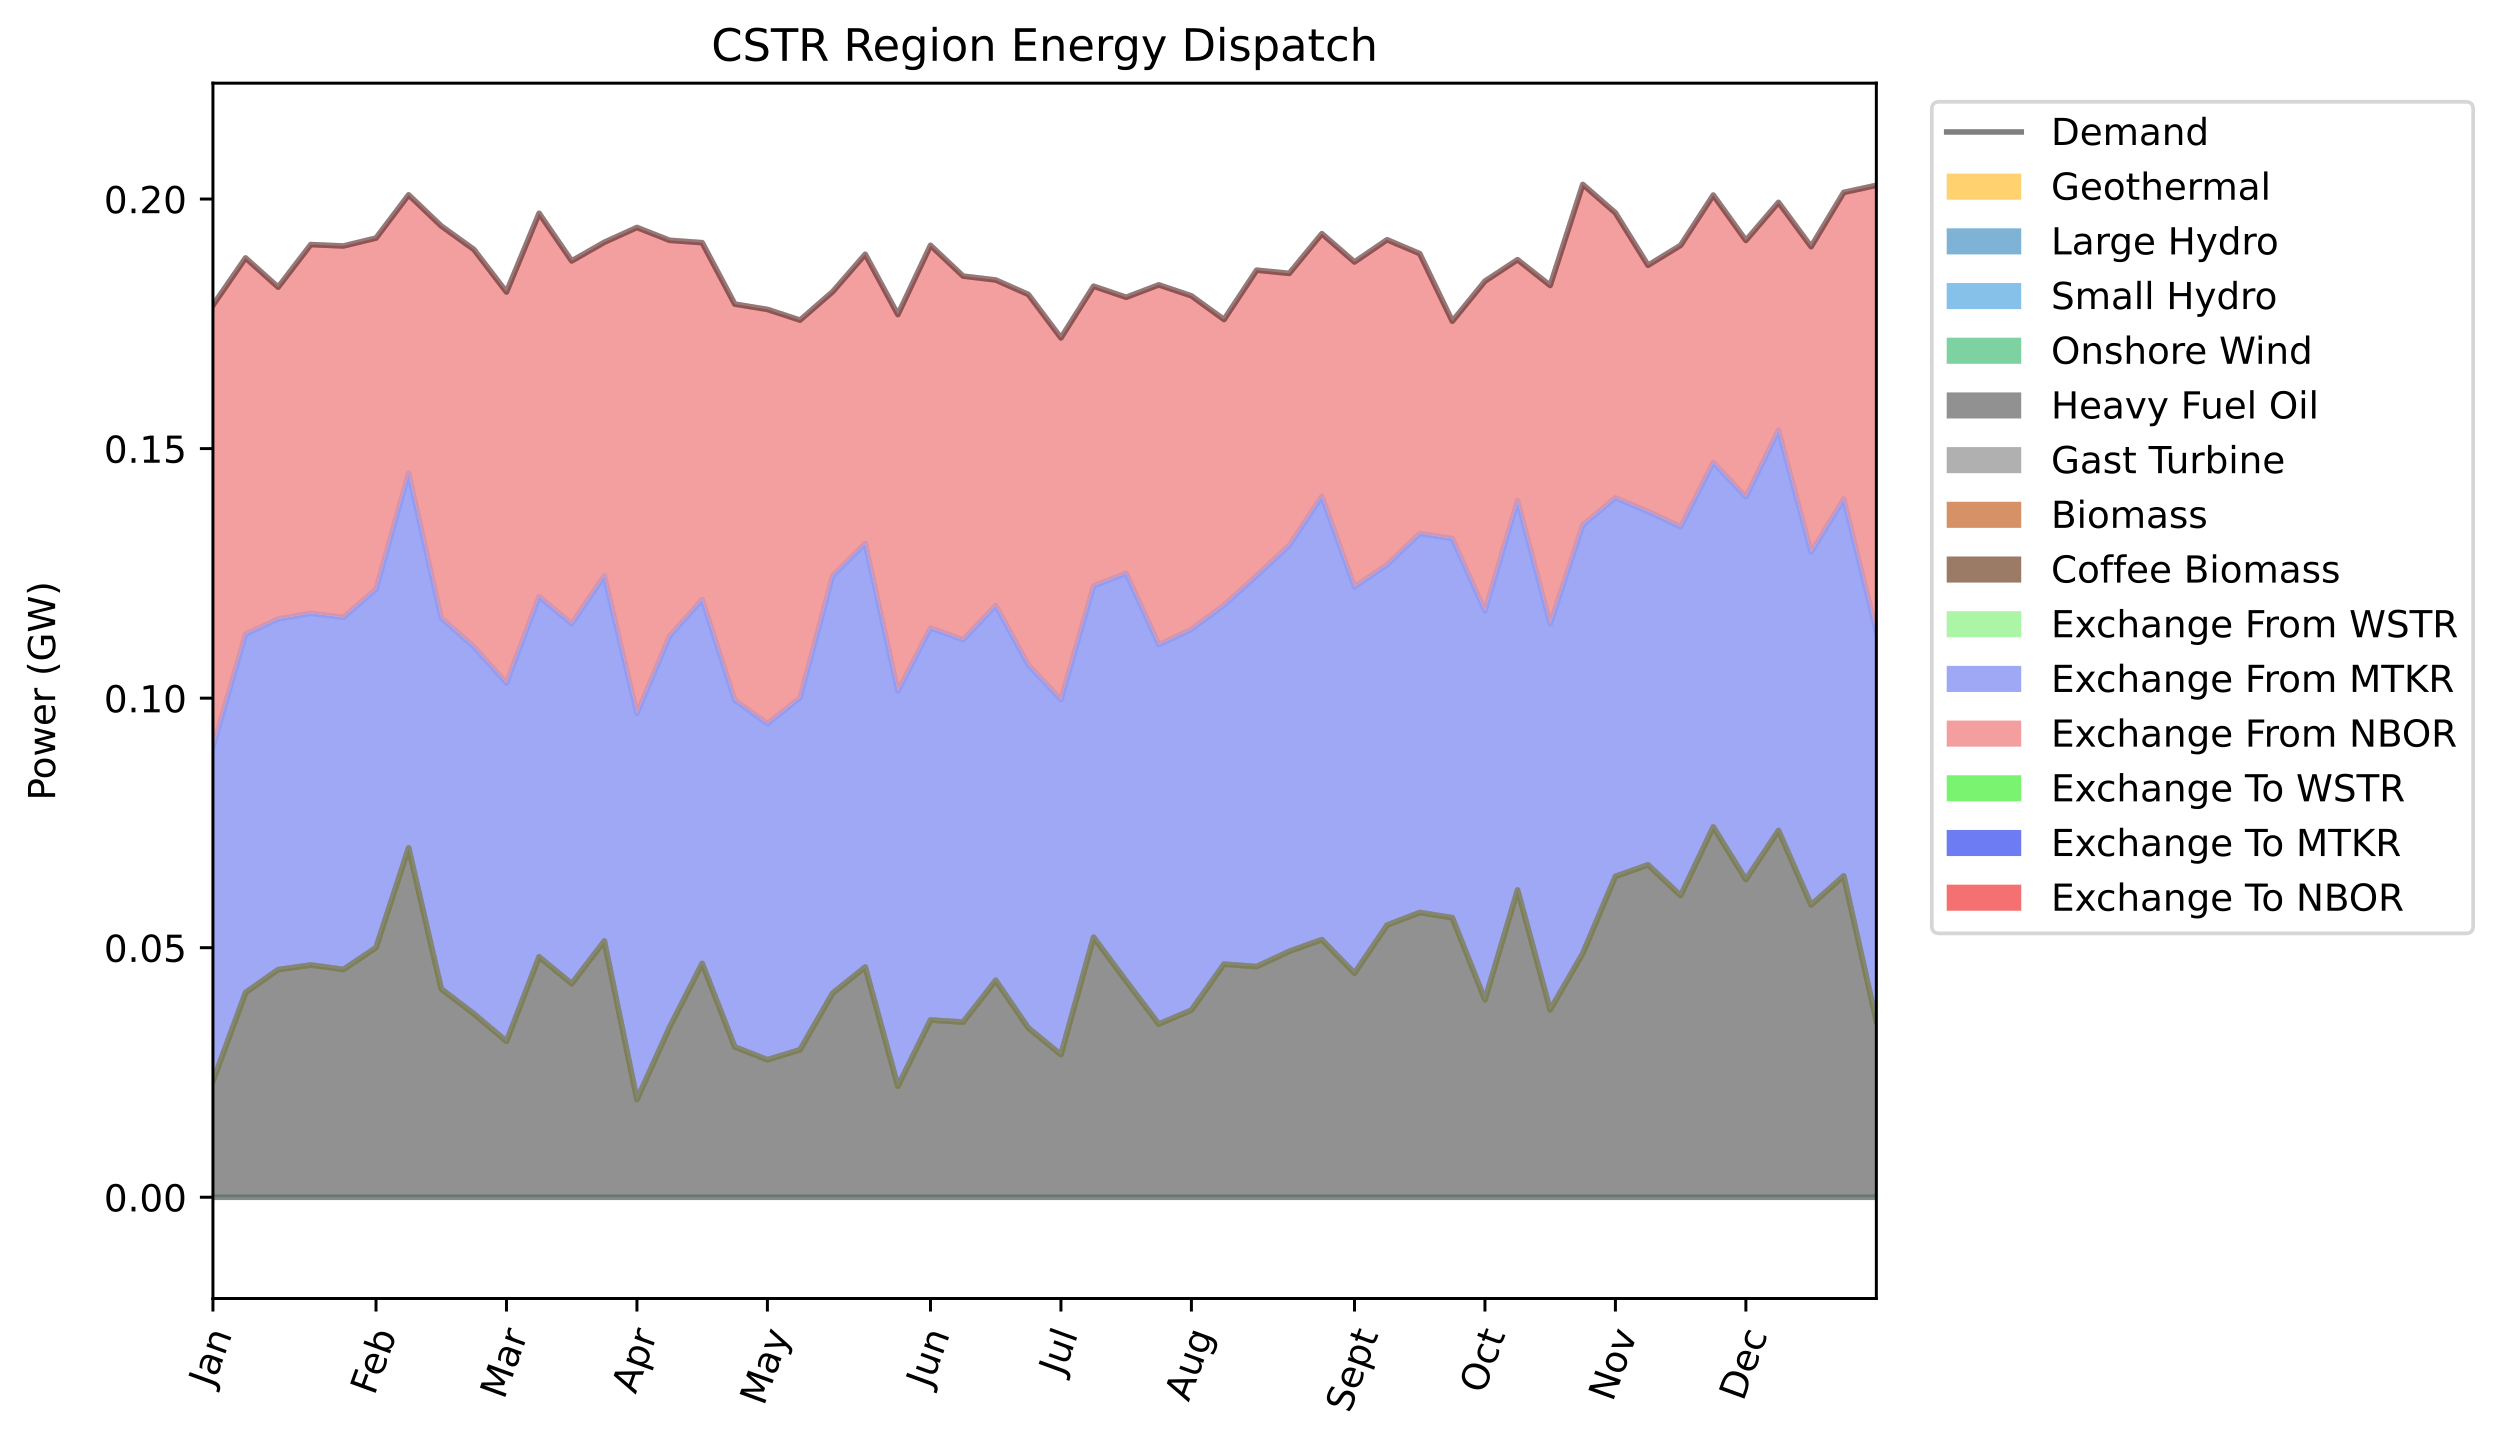 <?xml version="1.0" encoding="utf-8" standalone="no"?>
<!DOCTYPE svg PUBLIC "-//W3C//DTD SVG 1.1//EN"
  "http://www.w3.org/Graphics/SVG/1.1/DTD/svg11.dtd">
<!-- Created with matplotlib (https://matplotlib.org/) -->
<svg height="387.385pt" version="1.1" viewBox="0 0 670.912 387.385" width="670.912pt" xmlns="http://www.w3.org/2000/svg" xmlns:xlink="http://www.w3.org/1999/xlink">
 <defs>
  <style type="text/css">
*{stroke-linecap:butt;stroke-linejoin:round;}
  </style>
 </defs>
 <g id="figure_1">
  <g id="patch_1">
   <path d="M 0 387.385 
L 670.912 387.385 
L 670.912 0 
L 0 0 
z
" style="fill:#ffffff;"/>
  </g>
  <g id="axes_1">
   <g id="patch_2">
    <path d="M 57.144 348.478 
L 503.544 348.478 
L 503.544 22.318 
L 57.144 22.318 
z
" style="fill:#ffffff;"/>
   </g>
   <g id="PolyCollection_1">
    <path clip-path="url(#pf512ba21d0)" d="M 57.144 321.298 
L 57.144 321.298 
L 65.897 321.298 
L 74.65 321.298 
L 83.403 321.298 
L 92.156 321.298 
L 100.908 321.298 
L 109.661 321.298 
L 118.414 321.298 
L 127.167 321.298 
L 135.92 321.298 
L 144.673 321.298 
L 153.426 321.298 
L 162.179 321.298 
L 170.932 321.298 
L 179.685 321.298 
L 188.438 321.298 
L 197.191 321.298 
L 205.944 321.298 
L 214.697 321.298 
L 223.45 321.298 
L 232.203 321.298 
L 240.956 321.298 
L 249.708 321.298 
L 258.461 321.298 
L 267.214 321.298 
L 275.967 321.298 
L 284.72 321.298 
L 293.473 321.298 
L 302.226 321.298 
L 310.979 321.298 
L 319.732 321.298 
L 328.485 321.298 
L 337.238 321.298 
L 345.991 321.298 
L 354.744 321.298 
L 363.497 321.298 
L 372.25 321.298 
L 381.003 321.298 
L 389.756 321.298 
L 398.508 321.298 
L 407.261 321.298 
L 416.014 321.298 
L 424.767 321.298 
L 433.52 321.298 
L 442.273 321.298 
L 451.026 321.298 
L 459.779 321.298 
L 468.532 321.298 
L 477.285 321.298 
L 486.038 321.298 
L 494.791 321.298 
L 503.544 321.298 
L 503.544 321.298 
L 503.544 321.298 
L 494.791 321.298 
L 486.038 321.298 
L 477.285 321.298 
L 468.532 321.298 
L 459.779 321.298 
L 451.026 321.298 
L 442.273 321.298 
L 433.52 321.298 
L 424.767 321.298 
L 416.014 321.298 
L 407.261 321.298 
L 398.508 321.298 
L 389.756 321.298 
L 381.003 321.298 
L 372.25 321.298 
L 363.497 321.298 
L 354.744 321.298 
L 345.991 321.298 
L 337.238 321.298 
L 328.485 321.298 
L 319.732 321.298 
L 310.979 321.298 
L 302.226 321.298 
L 293.473 321.298 
L 284.72 321.298 
L 275.967 321.298 
L 267.214 321.298 
L 258.461 321.298 
L 249.708 321.298 
L 240.956 321.298 
L 232.203 321.298 
L 223.45 321.298 
L 214.697 321.298 
L 205.944 321.298 
L 197.191 321.298 
L 188.438 321.298 
L 179.685 321.298 
L 170.932 321.298 
L 162.179 321.298 
L 153.426 321.298 
L 144.673 321.298 
L 135.92 321.298 
L 127.167 321.298 
L 118.414 321.298 
L 109.661 321.298 
L 100.908 321.298 
L 92.156 321.298 
L 83.403 321.298 
L 74.65 321.298 
L 65.897 321.298 
L 57.144 321.298 
z
" style="fill:#ffb30f;fill-opacity:0.6;"/>
   </g>
   <g id="PolyCollection_2">
    <path clip-path="url(#pf512ba21d0)" d="M 57.144 321.298 
L 57.144 321.298 
L 65.897 321.298 
L 74.65 321.298 
L 83.403 321.298 
L 92.156 321.298 
L 100.908 321.298 
L 109.661 321.298 
L 118.414 321.298 
L 127.167 321.298 
L 135.92 321.298 
L 144.673 321.298 
L 153.426 321.298 
L 162.179 321.298 
L 170.932 321.298 
L 179.685 321.298 
L 188.438 321.298 
L 197.191 321.298 
L 205.944 321.298 
L 214.697 321.298 
L 223.45 321.298 
L 232.203 321.298 
L 240.956 321.298 
L 249.708 321.298 
L 258.461 321.298 
L 267.214 321.298 
L 275.967 321.298 
L 284.72 321.298 
L 293.473 321.298 
L 302.226 321.298 
L 310.979 321.298 
L 319.732 321.298 
L 328.485 321.298 
L 337.238 321.298 
L 345.991 321.298 
L 354.744 321.298 
L 363.497 321.298 
L 372.25 321.298 
L 381.003 321.298 
L 389.756 321.298 
L 398.508 321.298 
L 407.261 321.298 
L 416.014 321.298 
L 424.767 321.298 
L 433.52 321.298 
L 442.273 321.298 
L 451.026 321.298 
L 459.779 321.298 
L 468.532 321.298 
L 477.285 321.298 
L 486.038 321.298 
L 494.791 321.298 
L 503.544 321.298 
L 503.544 321.298 
L 503.544 321.298 
L 494.791 321.298 
L 486.038 321.298 
L 477.285 321.298 
L 468.532 321.298 
L 459.779 321.298 
L 451.026 321.298 
L 442.273 321.298 
L 433.52 321.298 
L 424.767 321.298 
L 416.014 321.298 
L 407.261 321.298 
L 398.508 321.298 
L 389.756 321.298 
L 381.003 321.298 
L 372.25 321.298 
L 363.497 321.298 
L 354.744 321.298 
L 345.991 321.298 
L 337.238 321.298 
L 328.485 321.298 
L 319.732 321.298 
L 310.979 321.298 
L 302.226 321.298 
L 293.473 321.298 
L 284.72 321.298 
L 275.967 321.298 
L 267.214 321.298 
L 258.461 321.298 
L 249.708 321.298 
L 240.956 321.298 
L 232.203 321.298 
L 223.45 321.298 
L 214.697 321.298 
L 205.944 321.298 
L 197.191 321.298 
L 188.438 321.298 
L 179.685 321.298 
L 170.932 321.298 
L 162.179 321.298 
L 153.426 321.298 
L 144.673 321.298 
L 135.92 321.298 
L 127.167 321.298 
L 118.414 321.298 
L 109.661 321.298 
L 100.908 321.298 
L 92.156 321.298 
L 83.403 321.298 
L 74.65 321.298 
L 65.897 321.298 
L 57.144 321.298 
z
" style="fill:#2980b9;fill-opacity:0.6;"/>
   </g>
   <g id="PolyCollection_3">
    <path clip-path="url(#pf512ba21d0)" d="M 57.144 321.298 
L 57.144 321.298 
L 65.897 321.298 
L 74.65 321.298 
L 83.403 321.298 
L 92.156 321.298 
L 100.908 321.298 
L 109.661 321.298 
L 118.414 321.298 
L 127.167 321.298 
L 135.92 321.298 
L 144.673 321.298 
L 153.426 321.298 
L 162.179 321.298 
L 170.932 321.298 
L 179.685 321.298 
L 188.438 321.298 
L 197.191 321.298 
L 205.944 321.298 
L 214.697 321.298 
L 223.45 321.298 
L 232.203 321.298 
L 240.956 321.298 
L 249.708 321.298 
L 258.461 321.298 
L 267.214 321.298 
L 275.967 321.298 
L 284.72 321.298 
L 293.473 321.298 
L 302.226 321.298 
L 310.979 321.298 
L 319.732 321.298 
L 328.485 321.298 
L 337.238 321.298 
L 345.991 321.298 
L 354.744 321.298 
L 363.497 321.298 
L 372.25 321.298 
L 381.003 321.298 
L 389.756 321.298 
L 398.508 321.298 
L 407.261 321.298 
L 416.014 321.298 
L 424.767 321.298 
L 433.52 321.298 
L 442.273 321.298 
L 451.026 321.298 
L 459.779 321.298 
L 468.532 321.298 
L 477.285 321.298 
L 486.038 321.298 
L 494.791 321.298 
L 503.544 321.298 
L 503.544 321.298 
L 503.544 321.298 
L 494.791 321.298 
L 486.038 321.298 
L 477.285 321.298 
L 468.532 321.298 
L 459.779 321.298 
L 451.026 321.298 
L 442.273 321.298 
L 433.52 321.298 
L 424.767 321.298 
L 416.014 321.298 
L 407.261 321.298 
L 398.508 321.298 
L 389.756 321.298 
L 381.003 321.298 
L 372.25 321.298 
L 363.497 321.298 
L 354.744 321.298 
L 345.991 321.298 
L 337.238 321.298 
L 328.485 321.298 
L 319.732 321.298 
L 310.979 321.298 
L 302.226 321.298 
L 293.473 321.298 
L 284.72 321.298 
L 275.967 321.298 
L 267.214 321.298 
L 258.461 321.298 
L 249.708 321.298 
L 240.956 321.298 
L 232.203 321.298 
L 223.45 321.298 
L 214.697 321.298 
L 205.944 321.298 
L 197.191 321.298 
L 188.438 321.298 
L 179.685 321.298 
L 170.932 321.298 
L 162.179 321.298 
L 153.426 321.298 
L 144.673 321.298 
L 135.92 321.298 
L 127.167 321.298 
L 118.414 321.298 
L 109.661 321.298 
L 100.908 321.298 
L 92.156 321.298 
L 83.403 321.298 
L 74.65 321.298 
L 65.897 321.298 
L 57.144 321.298 
z
" style="fill:#3498db;fill-opacity:0.6;"/>
   </g>
   <g id="PolyCollection_4">
    <path clip-path="url(#pf512ba21d0)" d="M 57.144 321.298 
L 57.144 321.298 
L 65.897 321.298 
L 74.65 321.298 
L 83.403 321.298 
L 92.156 321.298 
L 100.908 321.298 
L 109.661 321.298 
L 118.414 321.298 
L 127.167 321.298 
L 135.92 321.298 
L 144.673 321.298 
L 153.426 321.298 
L 162.179 321.298 
L 170.932 321.298 
L 179.685 321.298 
L 188.438 321.298 
L 197.191 321.298 
L 205.944 321.298 
L 214.697 321.298 
L 223.45 321.298 
L 232.203 321.298 
L 240.956 321.298 
L 249.708 321.298 
L 258.461 321.298 
L 267.214 321.298 
L 275.967 321.298 
L 284.72 321.298 
L 293.473 321.298 
L 302.226 321.298 
L 310.979 321.298 
L 319.732 321.298 
L 328.485 321.298 
L 337.238 321.298 
L 345.991 321.298 
L 354.744 321.298 
L 363.497 321.298 
L 372.25 321.298 
L 381.003 321.298 
L 389.756 321.298 
L 398.508 321.298 
L 407.261 321.298 
L 416.014 321.298 
L 424.767 321.298 
L 433.52 321.298 
L 442.273 321.298 
L 451.026 321.298 
L 459.779 321.298 
L 468.532 321.298 
L 477.285 321.298 
L 486.038 321.298 
L 494.791 321.298 
L 503.544 321.298 
L 503.544 321.298 
L 503.544 321.298 
L 494.791 321.298 
L 486.038 321.298 
L 477.285 321.298 
L 468.532 321.298 
L 459.779 321.298 
L 451.026 321.298 
L 442.273 321.298 
L 433.52 321.298 
L 424.767 321.298 
L 416.014 321.298 
L 407.261 321.298 
L 398.508 321.298 
L 389.756 321.298 
L 381.003 321.298 
L 372.25 321.298 
L 363.497 321.298 
L 354.744 321.298 
L 345.991 321.298 
L 337.238 321.298 
L 328.485 321.298 
L 319.732 321.298 
L 310.979 321.298 
L 302.226 321.298 
L 293.473 321.298 
L 284.72 321.298 
L 275.967 321.298 
L 267.214 321.298 
L 258.461 321.298 
L 249.708 321.298 
L 240.956 321.298 
L 232.203 321.298 
L 223.45 321.298 
L 214.697 321.298 
L 205.944 321.298 
L 197.191 321.298 
L 188.438 321.298 
L 179.685 321.298 
L 170.932 321.298 
L 162.179 321.298 
L 153.426 321.298 
L 144.673 321.298 
L 135.92 321.298 
L 127.167 321.298 
L 118.414 321.298 
L 109.661 321.298 
L 100.908 321.298 
L 92.156 321.298 
L 83.403 321.298 
L 74.65 321.298 
L 65.897 321.298 
L 57.144 321.298 
z
" style="fill:#28b463;fill-opacity:0.6;"/>
   </g>
   <g id="PolyCollection_5">
    <path clip-path="url(#pf512ba21d0)" d="M 57.144 321.298 
L 57.144 290.138 
L 65.897 266.362 
L 74.65 260.21 
L 83.403 258.973 
L 92.156 260.176 
L 100.908 254.302 
L 109.661 227.538 
L 118.414 265.38 
L 127.167 272.066 
L 135.92 279.451 
L 144.673 256.79 
L 153.426 263.985 
L 162.179 252.548 
L 170.932 295.065 
L 179.685 275.68 
L 188.438 258.551 
L 197.191 280.957 
L 205.944 284.398 
L 214.697 281.706 
L 223.45 266.527 
L 232.203 259.522 
L 240.956 291.485 
L 249.708 273.733 
L 258.461 274.285 
L 267.214 263.084 
L 275.967 275.861 
L 284.72 283.021 
L 293.473 251.516 
L 302.226 263.282 
L 310.979 274.821 
L 319.732 271.071 
L 328.485 258.742 
L 337.238 259.398 
L 345.991 255.299 
L 354.744 252.172 
L 363.497 261.165 
L 372.25 248.254 
L 381.003 244.889 
L 389.756 246.284 
L 398.508 268.304 
L 407.261 238.832 
L 416.014 270.983 
L 424.767 255.852 
L 433.52 235.179 
L 442.273 232.091 
L 451.026 240.339 
L 459.779 221.923 
L 468.532 236.037 
L 477.285 222.879 
L 486.038 242.841 
L 494.791 235.053 
L 503.544 274.008 
L 503.544 321.298 
L 503.544 321.298 
L 494.791 321.298 
L 486.038 321.298 
L 477.285 321.298 
L 468.532 321.298 
L 459.779 321.298 
L 451.026 321.298 
L 442.273 321.298 
L 433.52 321.298 
L 424.767 321.298 
L 416.014 321.298 
L 407.261 321.298 
L 398.508 321.298 
L 389.756 321.298 
L 381.003 321.298 
L 372.25 321.298 
L 363.497 321.298 
L 354.744 321.298 
L 345.991 321.298 
L 337.238 321.298 
L 328.485 321.298 
L 319.732 321.298 
L 310.979 321.298 
L 302.226 321.298 
L 293.473 321.298 
L 284.72 321.298 
L 275.967 321.298 
L 267.214 321.298 
L 258.461 321.298 
L 249.708 321.298 
L 240.956 321.298 
L 232.203 321.298 
L 223.45 321.298 
L 214.697 321.298 
L 205.944 321.298 
L 197.191 321.298 
L 188.438 321.298 
L 179.685 321.298 
L 170.932 321.298 
L 162.179 321.298 
L 153.426 321.298 
L 144.673 321.298 
L 135.92 321.298 
L 127.167 321.298 
L 118.414 321.298 
L 109.661 321.298 
L 100.908 321.298 
L 92.156 321.298 
L 83.403 321.298 
L 74.65 321.298 
L 65.897 321.298 
L 57.144 321.298 
z
" style="fill:#494949;fill-opacity:0.6;"/>
   </g>
   <g id="PolyCollection_6">
    <path clip-path="url(#pf512ba21d0)" d="M 57.144 290.138 
L 57.144 290.138 
L 65.897 266.362 
L 74.65 260.21 
L 83.403 258.973 
L 92.156 260.176 
L 100.908 254.302 
L 109.661 227.538 
L 118.414 265.38 
L 127.167 272.066 
L 135.92 279.451 
L 144.673 256.79 
L 153.426 263.985 
L 162.179 252.548 
L 170.932 295.065 
L 179.685 275.68 
L 188.438 258.551 
L 197.191 280.957 
L 205.944 284.398 
L 214.697 281.706 
L 223.45 266.527 
L 232.203 259.522 
L 240.956 291.485 
L 249.708 273.733 
L 258.461 274.285 
L 267.214 263.084 
L 275.967 275.861 
L 284.72 283.021 
L 293.473 251.516 
L 302.226 263.282 
L 310.979 274.821 
L 319.732 271.071 
L 328.485 258.742 
L 337.238 259.398 
L 345.991 255.299 
L 354.744 252.172 
L 363.497 261.165 
L 372.25 248.254 
L 381.003 244.889 
L 389.756 246.284 
L 398.508 268.304 
L 407.261 238.832 
L 416.014 270.983 
L 424.767 255.852 
L 433.52 235.179 
L 442.273 232.091 
L 451.026 240.339 
L 459.779 221.923 
L 468.532 236.037 
L 477.285 222.879 
L 486.038 242.841 
L 494.791 235.053 
L 503.544 274.008 
L 503.544 274.008 
L 503.544 274.008 
L 494.791 235.053 
L 486.038 242.841 
L 477.285 222.879 
L 468.532 236.037 
L 459.779 221.923 
L 451.026 240.339 
L 442.273 232.091 
L 433.52 235.179 
L 424.767 255.852 
L 416.014 270.983 
L 407.261 238.832 
L 398.508 268.304 
L 389.756 246.284 
L 381.003 244.889 
L 372.25 248.254 
L 363.497 261.165 
L 354.744 252.172 
L 345.991 255.299 
L 337.238 259.398 
L 328.485 258.742 
L 319.732 271.071 
L 310.979 274.821 
L 302.226 263.282 
L 293.473 251.516 
L 284.72 283.021 
L 275.967 275.861 
L 267.214 263.084 
L 258.461 274.285 
L 249.708 273.733 
L 240.956 291.485 
L 232.203 259.522 
L 223.45 266.527 
L 214.697 281.706 
L 205.944 284.398 
L 197.191 280.957 
L 188.438 258.551 
L 179.685 275.68 
L 170.932 295.065 
L 162.179 252.548 
L 153.426 263.985 
L 144.673 256.79 
L 135.92 279.451 
L 127.167 272.066 
L 118.414 265.38 
L 109.661 227.538 
L 100.908 254.302 
L 92.156 260.176 
L 83.403 258.973 
L 74.65 260.21 
L 65.897 266.362 
L 57.144 290.138 
z
" style="fill:#7c7c7c;fill-opacity:0.6;"/>
   </g>
   <g id="PolyCollection_7">
    <path clip-path="url(#pf512ba21d0)" d="M 57.144 290.138 
L 57.144 290.138 
L 65.897 266.362 
L 74.65 260.21 
L 83.403 258.973 
L 92.156 260.176 
L 100.908 254.302 
L 109.661 227.538 
L 118.414 265.38 
L 127.167 272.066 
L 135.92 279.451 
L 144.673 256.79 
L 153.426 263.985 
L 162.179 252.548 
L 170.932 295.065 
L 179.685 275.68 
L 188.438 258.551 
L 197.191 280.957 
L 205.944 284.398 
L 214.697 281.706 
L 223.45 266.527 
L 232.203 259.522 
L 240.956 291.485 
L 249.708 273.733 
L 258.461 274.285 
L 267.214 263.084 
L 275.967 275.861 
L 284.72 283.021 
L 293.473 251.516 
L 302.226 263.282 
L 310.979 274.821 
L 319.732 271.071 
L 328.485 258.742 
L 337.238 259.398 
L 345.991 255.299 
L 354.744 252.172 
L 363.497 261.165 
L 372.25 248.254 
L 381.003 244.889 
L 389.756 246.284 
L 398.508 268.304 
L 407.261 238.832 
L 416.014 270.983 
L 424.767 255.852 
L 433.52 235.179 
L 442.273 232.091 
L 451.026 240.339 
L 459.779 221.923 
L 468.532 236.037 
L 477.285 222.879 
L 486.038 242.841 
L 494.791 235.053 
L 503.544 274.008 
L 503.544 274.008 
L 503.544 274.008 
L 494.791 235.053 
L 486.038 242.841 
L 477.285 222.879 
L 468.532 236.037 
L 459.779 221.923 
L 451.026 240.339 
L 442.273 232.091 
L 433.52 235.179 
L 424.767 255.852 
L 416.014 270.983 
L 407.261 238.832 
L 398.508 268.304 
L 389.756 246.284 
L 381.003 244.889 
L 372.25 248.254 
L 363.497 261.165 
L 354.744 252.172 
L 345.991 255.299 
L 337.238 259.398 
L 328.485 258.742 
L 319.732 271.071 
L 310.979 274.821 
L 302.226 263.282 
L 293.473 251.516 
L 284.72 283.021 
L 275.967 275.861 
L 267.214 263.084 
L 258.461 274.285 
L 249.708 273.733 
L 240.956 291.485 
L 232.203 259.522 
L 223.45 266.527 
L 214.697 281.706 
L 205.944 284.398 
L 197.191 280.957 
L 188.438 258.551 
L 179.685 275.68 
L 170.932 295.065 
L 162.179 252.548 
L 153.426 263.985 
L 144.673 256.79 
L 135.92 279.451 
L 127.167 272.066 
L 118.414 265.38 
L 109.661 227.538 
L 100.908 254.302 
L 92.156 260.176 
L 83.403 258.973 
L 74.65 260.21 
L 65.897 266.362 
L 57.144 290.138 
z
" style="fill:#ba4a00;fill-opacity:0.6;"/>
   </g>
   <g id="PolyCollection_8">
    <path clip-path="url(#pf512ba21d0)" d="M 57.144 290.138 
L 57.144 290.138 
L 65.897 266.362 
L 74.65 260.21 
L 83.403 258.973 
L 92.156 260.176 
L 100.908 254.302 
L 109.661 227.538 
L 118.414 265.38 
L 127.167 272.066 
L 135.92 279.451 
L 144.673 256.79 
L 153.426 263.985 
L 162.179 252.548 
L 170.932 295.065 
L 179.685 275.68 
L 188.438 258.551 
L 197.191 280.957 
L 205.944 284.398 
L 214.697 281.706 
L 223.45 266.527 
L 232.203 259.522 
L 240.956 291.485 
L 249.708 273.733 
L 258.461 274.285 
L 267.214 263.084 
L 275.967 275.861 
L 284.72 283.021 
L 293.473 251.516 
L 302.226 263.282 
L 310.979 274.821 
L 319.732 271.071 
L 328.485 258.742 
L 337.238 259.398 
L 345.991 255.299 
L 354.744 252.172 
L 363.497 261.165 
L 372.25 248.254 
L 381.003 244.889 
L 389.756 246.284 
L 398.508 268.304 
L 407.261 238.832 
L 416.014 270.983 
L 424.767 255.852 
L 433.52 235.179 
L 442.273 232.091 
L 451.026 240.339 
L 459.779 221.923 
L 468.532 236.037 
L 477.285 222.879 
L 486.038 242.841 
L 494.791 235.053 
L 503.544 274.008 
L 503.544 274.008 
L 503.544 274.008 
L 494.791 235.053 
L 486.038 242.841 
L 477.285 222.879 
L 468.532 236.037 
L 459.779 221.923 
L 451.026 240.339 
L 442.273 232.091 
L 433.52 235.179 
L 424.767 255.852 
L 416.014 270.983 
L 407.261 238.832 
L 398.508 268.304 
L 389.756 246.284 
L 381.003 244.889 
L 372.25 248.254 
L 363.497 261.165 
L 354.744 252.172 
L 345.991 255.299 
L 337.238 259.398 
L 328.485 258.742 
L 319.732 271.071 
L 310.979 274.821 
L 302.226 263.282 
L 293.473 251.516 
L 284.72 283.021 
L 275.967 275.861 
L 267.214 263.084 
L 258.461 274.285 
L 249.708 273.733 
L 240.956 291.485 
L 232.203 259.522 
L 223.45 266.527 
L 214.697 281.706 
L 205.944 284.398 
L 197.191 280.957 
L 188.438 258.551 
L 179.685 275.68 
L 170.932 295.065 
L 162.179 252.548 
L 153.426 263.985 
L 144.673 256.79 
L 135.92 279.451 
L 127.167 272.066 
L 118.414 265.38 
L 109.661 227.538 
L 100.908 254.302 
L 92.156 260.176 
L 83.403 258.973 
L 74.65 260.21 
L 65.897 266.362 
L 57.144 290.138 
z
" style="fill:#592400;fill-opacity:0.6;"/>
   </g>
   <g id="PolyCollection_9">
    <path clip-path="url(#pf512ba21d0)" d="M 57.144 290.138 
L 57.144 290.138 
L 65.897 266.362 
L 74.65 260.21 
L 83.403 258.973 
L 92.156 260.176 
L 100.908 254.302 
L 109.661 227.538 
L 118.414 265.38 
L 127.167 272.066 
L 135.92 279.451 
L 144.673 256.79 
L 153.426 263.985 
L 162.179 252.548 
L 170.932 295.065 
L 179.685 275.68 
L 188.438 258.551 
L 197.191 280.957 
L 205.944 284.398 
L 214.697 281.706 
L 223.45 266.527 
L 232.203 259.522 
L 240.956 291.485 
L 249.708 273.733 
L 258.461 274.285 
L 267.214 263.084 
L 275.967 275.861 
L 284.72 283.021 
L 293.473 251.516 
L 302.226 263.282 
L 310.979 274.821 
L 319.732 271.071 
L 328.485 258.742 
L 337.238 259.398 
L 345.991 255.299 
L 354.744 252.172 
L 363.497 261.165 
L 372.25 248.254 
L 381.003 244.889 
L 389.756 246.284 
L 398.508 268.304 
L 407.261 238.832 
L 416.014 270.983 
L 424.767 255.852 
L 433.52 235.179 
L 442.273 232.091 
L 451.026 240.339 
L 459.779 221.923 
L 468.532 236.037 
L 477.285 222.879 
L 486.038 242.841 
L 494.791 235.053 
L 503.544 274.008 
L 503.544 274.008 
L 503.544 274.008 
L 494.791 235.053 
L 486.038 242.841 
L 477.285 222.879 
L 468.532 236.037 
L 459.779 221.923 
L 451.026 240.339 
L 442.273 232.091 
L 433.52 235.179 
L 424.767 255.852 
L 416.014 270.983 
L 407.261 238.832 
L 398.508 268.304 
L 389.756 246.284 
L 381.003 244.889 
L 372.25 248.254 
L 363.497 261.165 
L 354.744 252.172 
L 345.991 255.299 
L 337.238 259.398 
L 328.485 258.742 
L 319.732 271.071 
L 310.979 274.821 
L 302.226 263.282 
L 293.473 251.516 
L 284.72 283.021 
L 275.967 275.861 
L 267.214 263.084 
L 258.461 274.285 
L 249.708 273.733 
L 240.956 291.485 
L 232.203 259.522 
L 223.45 266.527 
L 214.697 281.706 
L 205.944 284.398 
L 197.191 280.957 
L 188.438 258.551 
L 179.685 275.68 
L 170.932 295.065 
L 162.179 252.548 
L 153.426 263.985 
L 144.673 256.79 
L 135.92 279.451 
L 127.167 272.066 
L 118.414 265.38 
L 109.661 227.538 
L 100.908 254.302 
L 92.156 260.176 
L 83.403 258.973 
L 74.65 260.21 
L 65.897 266.362 
L 57.144 290.138 
z
" style="fill:#75ee6b;fill-opacity:0.6;"/>
   </g>
   <g id="PolyCollection_10">
    <path clip-path="url(#pf512ba21d0)" d="M 57.144 290.138 
L 57.144 200.486 
L 65.897 170.189 
L 74.65 166.092 
L 83.403 164.588 
L 92.156 165.677 
L 100.908 158.131 
L 109.661 126.979 
L 118.414 165.842 
L 127.167 173.567 
L 135.92 183.287 
L 144.673 160.107 
L 153.426 167.372 
L 162.179 154.492 
L 170.932 191.466 
L 179.685 170.726 
L 188.438 160.877 
L 197.191 187.892 
L 205.944 194.219 
L 214.697 187.254 
L 223.45 154.562 
L 232.203 145.828 
L 240.956 185.471 
L 249.708 168.53 
L 258.461 171.693 
L 267.214 162.477 
L 275.967 178.452 
L 284.72 187.772 
L 293.473 157.244 
L 302.226 153.842 
L 310.979 173.013 
L 319.732 168.892 
L 328.485 162.396 
L 337.238 154.495 
L 345.991 146.362 
L 354.744 133.186 
L 363.497 157.516 
L 372.25 151.527 
L 381.003 143.207 
L 389.756 144.498 
L 398.508 163.922 
L 407.261 134.358 
L 416.014 167.446 
L 424.767 140.907 
L 433.52 133.58 
L 442.273 137.275 
L 451.026 141.386 
L 459.779 124.113 
L 468.532 133.358 
L 477.285 115.451 
L 486.038 148.187 
L 494.791 133.899 
L 503.544 169.47 
L 503.544 274.008 
L 503.544 274.008 
L 494.791 235.053 
L 486.038 242.841 
L 477.285 222.879 
L 468.532 236.037 
L 459.779 221.923 
L 451.026 240.339 
L 442.273 232.091 
L 433.52 235.179 
L 424.767 255.852 
L 416.014 270.983 
L 407.261 238.832 
L 398.508 268.304 
L 389.756 246.284 
L 381.003 244.889 
L 372.25 248.254 
L 363.497 261.165 
L 354.744 252.172 
L 345.991 255.299 
L 337.238 259.398 
L 328.485 258.742 
L 319.732 271.071 
L 310.979 274.821 
L 302.226 263.282 
L 293.473 251.516 
L 284.72 283.021 
L 275.967 275.861 
L 267.214 263.084 
L 258.461 274.285 
L 249.708 273.733 
L 240.956 291.485 
L 232.203 259.522 
L 223.45 266.527 
L 214.697 281.706 
L 205.944 284.398 
L 197.191 280.957 
L 188.438 258.551 
L 179.685 275.68 
L 170.932 295.065 
L 162.179 252.548 
L 153.426 263.985 
L 144.673 256.79 
L 135.92 279.451 
L 127.167 272.066 
L 118.414 265.38 
L 109.661 227.538 
L 100.908 254.302 
L 92.156 260.176 
L 83.403 258.973 
L 74.65 260.21 
L 65.897 266.362 
L 57.144 290.138 
z
" style="fill:#606fed;fill-opacity:0.6;"/>
   </g>
   <g id="PolyCollection_11">
    <path clip-path="url(#pf512ba21d0)" d="M 57.144 200.486 
L 57.144 81.921 
L 65.897 69.222 
L 74.65 77.061 
L 83.403 65.635 
L 92.156 66.011 
L 100.908 63.891 
L 109.661 52.292 
L 118.414 60.643 
L 127.167 66.942 
L 135.92 78.366 
L 144.673 57.246 
L 153.426 70.022 
L 162.179 65.018 
L 170.932 61.048 
L 179.685 64.488 
L 188.438 65.128 
L 197.191 81.606 
L 205.944 83.038 
L 214.697 85.905 
L 223.45 78.294 
L 232.203 68.238 
L 240.956 84.422 
L 249.708 65.845 
L 258.461 74.093 
L 267.214 75.139 
L 275.967 79.018 
L 284.72 90.674 
L 293.473 76.807 
L 302.226 79.779 
L 310.979 76.447 
L 319.732 79.393 
L 328.485 85.749 
L 337.238 72.506 
L 345.991 73.368 
L 354.744 62.715 
L 363.497 70.305 
L 372.25 64.338 
L 381.003 68.061 
L 389.756 86.204 
L 398.508 75.453 
L 407.261 69.69 
L 416.014 76.613 
L 424.767 49.498 
L 433.52 57.121 
L 442.273 71.198 
L 451.026 65.83 
L 459.779 52.351 
L 468.532 64.523 
L 477.285 54.312 
L 486.038 66.189 
L 494.791 51.637 
L 503.544 49.732 
L 503.544 169.47 
L 503.544 169.47 
L 494.791 133.899 
L 486.038 148.187 
L 477.285 115.451 
L 468.532 133.358 
L 459.779 124.113 
L 451.026 141.386 
L 442.273 137.275 
L 433.52 133.58 
L 424.767 140.907 
L 416.014 167.446 
L 407.261 134.358 
L 398.508 163.922 
L 389.756 144.498 
L 381.003 143.207 
L 372.25 151.527 
L 363.497 157.516 
L 354.744 133.186 
L 345.991 146.362 
L 337.238 154.495 
L 328.485 162.396 
L 319.732 168.892 
L 310.979 173.013 
L 302.226 153.842 
L 293.473 157.244 
L 284.72 187.772 
L 275.967 178.452 
L 267.214 162.477 
L 258.461 171.693 
L 249.708 168.53 
L 240.956 185.471 
L 232.203 145.828 
L 223.45 154.562 
L 214.697 187.254 
L 205.944 194.219 
L 197.191 187.892 
L 188.438 160.877 
L 179.685 170.726 
L 170.932 191.466 
L 162.179 154.492 
L 153.426 167.372 
L 144.673 160.107 
L 135.92 183.287 
L 127.167 173.567 
L 118.414 165.842 
L 109.661 126.979 
L 100.908 158.131 
L 92.156 165.677 
L 83.403 164.588 
L 74.65 166.092 
L 65.897 170.189 
L 57.144 200.486 
z
" style="fill:#ed6060;fill-opacity:0.6;"/>
   </g>
   <g id="PolyCollection_12">
    <path clip-path="url(#pf512ba21d0)" d="M 57.144 321.298 
L 57.144 321.298 
L 65.897 321.298 
L 74.65 321.298 
L 83.403 321.298 
L 92.156 321.298 
L 100.908 321.298 
L 109.661 321.298 
L 118.414 321.298 
L 127.167 321.298 
L 135.92 321.298 
L 144.673 321.298 
L 153.426 321.298 
L 162.179 321.298 
L 170.932 321.298 
L 179.685 321.298 
L 188.438 321.298 
L 197.191 321.298 
L 205.944 321.298 
L 214.697 321.298 
L 223.45 321.298 
L 232.203 321.298 
L 240.956 321.298 
L 249.708 321.298 
L 258.461 321.298 
L 267.214 321.298 
L 275.967 321.298 
L 284.72 321.298 
L 293.473 321.298 
L 302.226 321.298 
L 310.979 321.298 
L 319.732 321.298 
L 328.485 321.298 
L 337.238 321.298 
L 345.991 321.298 
L 354.744 321.298 
L 363.497 321.298 
L 372.25 321.298 
L 381.003 321.298 
L 389.756 321.298 
L 398.508 321.298 
L 407.261 321.298 
L 416.014 321.298 
L 424.767 321.298 
L 433.52 321.298 
L 442.273 321.298 
L 451.026 321.298 
L 459.779 321.298 
L 468.532 321.298 
L 477.285 321.298 
L 486.038 321.298 
L 494.791 321.298 
L 503.544 321.298 
L 503.544 321.298 
L 503.544 321.298 
L 494.791 321.298 
L 486.038 321.298 
L 477.285 321.298 
L 468.532 321.298 
L 459.779 321.298 
L 451.026 321.298 
L 442.273 321.298 
L 433.52 321.298 
L 424.767 321.298 
L 416.014 321.298 
L 407.261 321.298 
L 398.508 321.298 
L 389.756 321.298 
L 381.003 321.298 
L 372.25 321.298 
L 363.497 321.298 
L 354.744 321.298 
L 345.991 321.298 
L 337.238 321.298 
L 328.485 321.298 
L 319.732 321.298 
L 310.979 321.298 
L 302.226 321.298 
L 293.473 321.298 
L 284.72 321.298 
L 275.967 321.298 
L 267.214 321.298 
L 258.461 321.298 
L 249.708 321.298 
L 240.956 321.298 
L 232.203 321.298 
L 223.45 321.298 
L 214.697 321.298 
L 205.944 321.298 
L 197.191 321.298 
L 188.438 321.298 
L 179.685 321.298 
L 170.932 321.298 
L 162.179 321.298 
L 153.426 321.298 
L 144.673 321.298 
L 135.92 321.298 
L 127.167 321.298 
L 118.414 321.298 
L 109.661 321.298 
L 100.908 321.298 
L 92.156 321.298 
L 83.403 321.298 
L 74.65 321.298 
L 65.897 321.298 
L 57.144 321.298 
z
" style="fill:#22eb11;fill-opacity:0.6;"/>
   </g>
   <g id="PolyCollection_13">
    <path clip-path="url(#pf512ba21d0)" d="M 57.144 321.298 
L 57.144 321.298 
L 65.897 321.298 
L 74.65 321.298 
L 83.403 321.298 
L 92.156 321.298 
L 100.908 321.298 
L 109.661 321.298 
L 118.414 321.298 
L 127.167 321.298 
L 135.92 321.298 
L 144.673 321.298 
L 153.426 321.298 
L 162.179 321.298 
L 170.932 321.298 
L 179.685 321.298 
L 188.438 321.298 
L 197.191 321.298 
L 205.944 321.298 
L 214.697 321.298 
L 223.45 321.298 
L 232.203 321.298 
L 240.956 321.298 
L 249.708 321.298 
L 258.461 321.298 
L 267.214 321.298 
L 275.967 321.298 
L 284.72 321.298 
L 293.473 321.298 
L 302.226 321.298 
L 310.979 321.298 
L 319.732 321.298 
L 328.485 321.298 
L 337.238 321.298 
L 345.991 321.298 
L 354.744 321.298 
L 363.497 321.298 
L 372.25 321.298 
L 381.003 321.298 
L 389.756 321.298 
L 398.508 321.298 
L 407.261 321.298 
L 416.014 321.298 
L 424.767 321.298 
L 433.52 321.298 
L 442.273 321.298 
L 451.026 321.298 
L 459.779 321.298 
L 468.532 321.298 
L 477.285 321.298 
L 486.038 321.298 
L 494.791 321.298 
L 503.544 321.298 
L 503.544 321.298 
L 503.544 321.298 
L 494.791 321.298 
L 486.038 321.298 
L 477.285 321.298 
L 468.532 321.298 
L 459.779 321.298 
L 451.026 321.298 
L 442.273 321.298 
L 433.52 321.298 
L 424.767 321.298 
L 416.014 321.298 
L 407.261 321.298 
L 398.508 321.298 
L 389.756 321.298 
L 381.003 321.298 
L 372.25 321.298 
L 363.497 321.298 
L 354.744 321.298 
L 345.991 321.298 
L 337.238 321.298 
L 328.485 321.298 
L 319.732 321.298 
L 310.979 321.298 
L 302.226 321.298 
L 293.473 321.298 
L 284.72 321.298 
L 275.967 321.298 
L 267.214 321.298 
L 258.461 321.298 
L 249.708 321.298 
L 240.956 321.298 
L 232.203 321.298 
L 223.45 321.298 
L 214.697 321.298 
L 205.944 321.298 
L 197.191 321.298 
L 188.438 321.298 
L 179.685 321.298 
L 170.932 321.298 
L 162.179 321.298 
L 153.426 321.298 
L 144.673 321.298 
L 135.92 321.298 
L 127.167 321.298 
L 118.414 321.298 
L 109.661 321.298 
L 100.908 321.298 
L 92.156 321.298 
L 83.403 321.298 
L 74.65 321.298 
L 65.897 321.298 
L 57.144 321.298 
z
" style="fill:#0e25ec;fill-opacity:0.6;"/>
   </g>
   <g id="PolyCollection_14">
    <path clip-path="url(#pf512ba21d0)" d="M 57.144 321.298 
L 57.144 321.298 
L 65.897 321.298 
L 74.65 321.298 
L 83.403 321.298 
L 92.156 321.298 
L 100.908 321.298 
L 109.661 321.298 
L 118.414 321.298 
L 127.167 321.298 
L 135.92 321.298 
L 144.673 321.298 
L 153.426 321.298 
L 162.179 321.298 
L 170.932 321.298 
L 179.685 321.298 
L 188.438 321.298 
L 197.191 321.298 
L 205.944 321.298 
L 214.697 321.298 
L 223.45 321.298 
L 232.203 321.298 
L 240.956 321.298 
L 249.708 321.298 
L 258.461 321.298 
L 267.214 321.298 
L 275.967 321.298 
L 284.72 321.298 
L 293.473 321.298 
L 302.226 321.298 
L 310.979 321.298 
L 319.732 321.298 
L 328.485 321.298 
L 337.238 321.298 
L 345.991 321.298 
L 354.744 321.298 
L 363.497 321.298 
L 372.25 321.298 
L 381.003 321.298 
L 389.756 321.298 
L 398.508 321.298 
L 407.261 321.298 
L 416.014 321.298 
L 424.767 321.298 
L 433.52 321.298 
L 442.273 321.298 
L 451.026 321.298 
L 459.779 321.298 
L 468.532 321.298 
L 477.285 321.298 
L 486.038 321.298 
L 494.791 321.298 
L 503.544 321.298 
L 503.544 321.298 
L 503.544 321.298 
L 494.791 321.298 
L 486.038 321.298 
L 477.285 321.298 
L 468.532 321.298 
L 459.779 321.298 
L 451.026 321.298 
L 442.273 321.298 
L 433.52 321.298 
L 424.767 321.298 
L 416.014 321.298 
L 407.261 321.298 
L 398.508 321.298 
L 389.756 321.298 
L 381.003 321.298 
L 372.25 321.298 
L 363.497 321.298 
L 354.744 321.298 
L 345.991 321.298 
L 337.238 321.298 
L 328.485 321.298 
L 319.732 321.298 
L 310.979 321.298 
L 302.226 321.298 
L 293.473 321.298 
L 284.72 321.298 
L 275.967 321.298 
L 267.214 321.298 
L 258.461 321.298 
L 249.708 321.298 
L 240.956 321.298 
L 232.203 321.298 
L 223.45 321.298 
L 214.697 321.298 
L 205.944 321.298 
L 197.191 321.298 
L 188.438 321.298 
L 179.685 321.298 
L 170.932 321.298 
L 162.179 321.298 
L 153.426 321.298 
L 144.673 321.298 
L 135.92 321.298 
L 127.167 321.298 
L 118.414 321.298 
L 109.661 321.298 
L 100.908 321.298 
L 92.156 321.298 
L 83.403 321.298 
L 74.65 321.298 
L 65.897 321.298 
L 57.144 321.298 
z
" style="fill:#ee1111;fill-opacity:0.6;"/>
   </g>
   <g id="matplotlib.axis_1">
    <g id="xtick_1">
     <g id="line2d_1">
      <defs>
       <path d="M 0 0 
L 0 3.5 
" id="m7c622a0c1c" style="stroke:#000000;stroke-width:0.8;"/>
      </defs>
      <g>
       <use style="stroke:#000000;stroke-width:0.8;" x="57.144" xlink:href="#m7c622a0c1c" y="348.478"/>
      </g>
     </g>
     <g id="text_1">
      <!-- Jan -->
      <defs>
       <path d="M 9.812 72.906 
L 19.672 72.906 
L 19.672 5.078 
Q 19.672 -8.109 14.672 -14.062 
Q 9.672 -20.016 -1.422 -20.016 
L -5.172 -20.016 
L -5.172 -11.719 
L -2.094 -11.719 
Q 4.438 -11.719 7.125 -8.047 
Q 9.812 -4.391 9.812 5.078 
z
" id="DejaVuSans-74"/>
       <path d="M 34.281 27.484 
Q 23.391 27.484 19.188 25 
Q 14.984 22.516 14.984 16.5 
Q 14.984 11.719 18.141 8.906 
Q 21.297 6.109 26.703 6.109 
Q 34.188 6.109 38.703 11.406 
Q 43.219 16.703 43.219 25.484 
L 43.219 27.484 
z
M 52.203 31.203 
L 52.203 0 
L 43.219 0 
L 43.219 8.297 
Q 40.141 3.328 35.547 0.953 
Q 30.953 -1.422 24.312 -1.422 
Q 15.922 -1.422 10.953 3.297 
Q 6 8.016 6 15.922 
Q 6 25.141 12.172 29.828 
Q 18.359 34.516 30.609 34.516 
L 43.219 34.516 
L 43.219 35.406 
Q 43.219 41.609 39.141 45 
Q 35.062 48.391 27.688 48.391 
Q 23 48.391 18.547 47.266 
Q 14.109 46.141 10.016 43.891 
L 10.016 52.203 
Q 14.938 54.109 19.578 55.047 
Q 24.219 56 28.609 56 
Q 40.484 56 46.344 49.844 
Q 52.203 43.703 52.203 31.203 
z
" id="DejaVuSans-97"/>
       <path d="M 54.891 33.016 
L 54.891 0 
L 45.906 0 
L 45.906 32.719 
Q 45.906 40.484 42.875 44.328 
Q 39.844 48.188 33.797 48.188 
Q 26.516 48.188 22.312 43.547 
Q 18.109 38.922 18.109 30.906 
L 18.109 0 
L 9.078 0 
L 9.078 54.688 
L 18.109 54.688 
L 18.109 46.188 
Q 21.344 51.125 25.703 53.562 
Q 30.078 56 35.797 56 
Q 45.219 56 50.047 50.172 
Q 54.891 44.344 54.891 33.016 
z
" id="DejaVuSans-110"/>
      </defs>
      <g transform="translate(57.1 372.563)rotate(-70)scale(0.1 -0.1)">
       <use xlink:href="#DejaVuSans-74"/>
       <use x="29.492" xlink:href="#DejaVuSans-97"/>
       <use x="90.771" xlink:href="#DejaVuSans-110"/>
      </g>
     </g>
    </g>
    <g id="xtick_2">
     <g id="line2d_2">
      <g>
       <use style="stroke:#000000;stroke-width:0.8;" x="100.908" xlink:href="#m7c622a0c1c" y="348.478"/>
      </g>
     </g>
     <g id="text_2">
      <!-- Feb -->
      <defs>
       <path d="M 9.812 72.906 
L 51.703 72.906 
L 51.703 64.594 
L 19.672 64.594 
L 19.672 43.109 
L 48.578 43.109 
L 48.578 34.812 
L 19.672 34.812 
L 19.672 0 
L 9.812 0 
z
" id="DejaVuSans-70"/>
       <path d="M 56.203 29.594 
L 56.203 25.203 
L 14.891 25.203 
Q 15.484 15.922 20.484 11.062 
Q 25.484 6.203 34.422 6.203 
Q 39.594 6.203 44.453 7.469 
Q 49.312 8.734 54.109 11.281 
L 54.109 2.781 
Q 49.266 0.734 44.188 -0.344 
Q 39.109 -1.422 33.891 -1.422 
Q 20.797 -1.422 13.156 6.188 
Q 5.516 13.812 5.516 26.812 
Q 5.516 40.234 12.766 48.109 
Q 20.016 56 32.328 56 
Q 43.359 56 49.781 48.891 
Q 56.203 41.797 56.203 29.594 
z
M 47.219 32.234 
Q 47.125 39.594 43.094 43.984 
Q 39.062 48.391 32.422 48.391 
Q 24.906 48.391 20.391 44.141 
Q 15.875 39.891 15.188 32.172 
z
" id="DejaVuSans-101"/>
       <path d="M 48.688 27.297 
Q 48.688 37.203 44.609 42.844 
Q 40.531 48.484 33.406 48.484 
Q 26.266 48.484 22.188 42.844 
Q 18.109 37.203 18.109 27.297 
Q 18.109 17.391 22.188 11.75 
Q 26.266 6.109 33.406 6.109 
Q 40.531 6.109 44.609 11.75 
Q 48.688 17.391 48.688 27.297 
z
M 18.109 46.391 
Q 20.953 51.266 25.266 53.625 
Q 29.594 56 35.594 56 
Q 45.562 56 51.781 48.094 
Q 58.016 40.188 58.016 27.297 
Q 58.016 14.406 51.781 6.484 
Q 45.562 -1.422 35.594 -1.422 
Q 29.594 -1.422 25.266 0.953 
Q 20.953 3.328 18.109 8.203 
L 18.109 0 
L 9.078 0 
L 9.078 75.984 
L 18.109 75.984 
z
" id="DejaVuSans-98"/>
      </defs>
      <g transform="translate(100.474 374.712)rotate(-70)scale(0.1 -0.1)">
       <use xlink:href="#DejaVuSans-70"/>
       <use x="52.02" xlink:href="#DejaVuSans-101"/>
       <use x="113.543" xlink:href="#DejaVuSans-98"/>
      </g>
     </g>
    </g>
    <g id="xtick_3">
     <g id="line2d_3">
      <g>
       <use style="stroke:#000000;stroke-width:0.8;" x="135.92" xlink:href="#m7c622a0c1c" y="348.478"/>
      </g>
     </g>
     <g id="text_3">
      <!-- Mar -->
      <defs>
       <path d="M 9.812 72.906 
L 24.516 72.906 
L 43.109 23.297 
L 61.812 72.906 
L 76.516 72.906 
L 76.516 0 
L 66.891 0 
L 66.891 64.016 
L 48.094 14.016 
L 38.188 14.016 
L 19.391 64.016 
L 19.391 0 
L 9.812 0 
z
" id="DejaVuSans-77"/>
       <path d="M 41.109 46.297 
Q 39.594 47.172 37.812 47.578 
Q 36.031 48 33.891 48 
Q 26.266 48 22.188 43.047 
Q 18.109 38.094 18.109 28.812 
L 18.109 0 
L 9.078 0 
L 9.078 54.688 
L 18.109 54.688 
L 18.109 46.188 
Q 20.953 51.172 25.484 53.578 
Q 30.031 56 36.531 56 
Q 37.453 56 38.578 55.875 
Q 39.703 55.766 41.062 55.516 
z
" id="DejaVuSans-114"/>
      </defs>
      <g transform="translate(135.287 375.806)rotate(-70)scale(0.1 -0.1)">
       <use xlink:href="#DejaVuSans-77"/>
       <use x="86.279" xlink:href="#DejaVuSans-97"/>
       <use x="147.559" xlink:href="#DejaVuSans-114"/>
      </g>
     </g>
    </g>
    <g id="xtick_4">
     <g id="line2d_4">
      <g>
       <use style="stroke:#000000;stroke-width:0.8;" x="170.932" xlink:href="#m7c622a0c1c" y="348.478"/>
      </g>
     </g>
     <g id="text_4">
      <!-- Apr -->
      <defs>
       <path d="M 34.188 63.188 
L 20.797 26.906 
L 47.609 26.906 
z
M 28.609 72.906 
L 39.797 72.906 
L 67.578 0 
L 57.328 0 
L 50.688 18.703 
L 17.828 18.703 
L 11.188 0 
L 0.781 0 
z
" id="DejaVuSans-65"/>
       <path d="M 18.109 8.203 
L 18.109 -20.797 
L 9.078 -20.797 
L 9.078 54.688 
L 18.109 54.688 
L 18.109 46.391 
Q 20.953 51.266 25.266 53.625 
Q 29.594 56 35.594 56 
Q 45.562 56 51.781 48.094 
Q 58.016 40.188 58.016 27.297 
Q 58.016 14.406 51.781 6.484 
Q 45.562 -1.422 35.594 -1.422 
Q 29.594 -1.422 25.266 0.953 
Q 20.953 3.328 18.109 8.203 
z
M 48.688 27.297 
Q 48.688 37.203 44.609 42.844 
Q 40.531 48.484 33.406 48.484 
Q 26.266 48.484 22.188 42.844 
Q 18.109 37.203 18.109 27.297 
Q 18.109 17.391 22.188 11.75 
Q 26.266 6.109 33.406 6.109 
Q 40.531 6.109 44.609 11.75 
Q 48.688 17.391 48.688 27.297 
z
" id="DejaVuSans-112"/>
      </defs>
      <g transform="translate(170.566 374.334)rotate(-70)scale(0.1 -0.1)">
       <use xlink:href="#DejaVuSans-65"/>
       <use x="68.408" xlink:href="#DejaVuSans-112"/>
       <use x="131.885" xlink:href="#DejaVuSans-114"/>
      </g>
     </g>
    </g>
    <g id="xtick_5">
     <g id="line2d_5">
      <g>
       <use style="stroke:#000000;stroke-width:0.8;" x="205.944" xlink:href="#m7c622a0c1c" y="348.478"/>
      </g>
     </g>
     <g id="text_5">
      <!-- May -->
      <defs>
       <path d="M 32.172 -5.078 
Q 28.375 -14.844 24.75 -17.812 
Q 21.141 -20.797 15.094 -20.797 
L 7.906 -20.797 
L 7.906 -13.281 
L 13.188 -13.281 
Q 16.891 -13.281 18.938 -11.516 
Q 21 -9.766 23.484 -3.219 
L 25.094 0.875 
L 2.984 54.688 
L 12.5 54.688 
L 29.594 11.922 
L 46.688 54.688 
L 56.203 54.688 
z
" id="DejaVuSans-121"/>
      </defs>
      <g transform="translate(205.001 377.505)rotate(-70)scale(0.1 -0.1)">
       <use xlink:href="#DejaVuSans-77"/>
       <use x="86.279" xlink:href="#DejaVuSans-97"/>
       <use x="147.559" xlink:href="#DejaVuSans-121"/>
      </g>
     </g>
    </g>
    <g id="xtick_6">
     <g id="line2d_6">
      <g>
       <use style="stroke:#000000;stroke-width:0.8;" x="249.708" xlink:href="#m7c622a0c1c" y="348.478"/>
      </g>
     </g>
     <g id="text_6">
      <!-- Jun -->
      <defs>
       <path d="M 8.5 21.578 
L 8.5 54.688 
L 17.484 54.688 
L 17.484 21.922 
Q 17.484 14.156 20.5 10.266 
Q 23.531 6.391 29.594 6.391 
Q 36.859 6.391 41.078 11.031 
Q 45.312 15.672 45.312 23.688 
L 45.312 54.688 
L 54.297 54.688 
L 54.297 0 
L 45.312 0 
L 45.312 8.406 
Q 42.047 3.422 37.719 1 
Q 33.406 -1.422 27.688 -1.422 
Q 18.266 -1.422 13.375 4.438 
Q 8.5 10.297 8.5 21.578 
z
M 31.109 56 
z
" id="DejaVuSans-117"/>
      </defs>
      <g transform="translate(249.629 372.76)rotate(-70)scale(0.1 -0.1)">
       <use xlink:href="#DejaVuSans-74"/>
       <use x="29.492" xlink:href="#DejaVuSans-117"/>
       <use x="92.871" xlink:href="#DejaVuSans-110"/>
      </g>
     </g>
    </g>
    <g id="xtick_7">
     <g id="line2d_7">
      <g>
       <use style="stroke:#000000;stroke-width:0.8;" x="284.72" xlink:href="#m7c622a0c1c" y="348.478"/>
      </g>
     </g>
     <g id="text_7">
      <!-- Jul -->
      <defs>
       <path d="M 9.422 75.984 
L 18.406 75.984 
L 18.406 0 
L 9.422 0 
z
" id="DejaVuSans-108"/>
      </defs>
      <g transform="translate(285.25 369.415)rotate(-70)scale(0.1 -0.1)">
       <use xlink:href="#DejaVuSans-74"/>
       <use x="29.492" xlink:href="#DejaVuSans-117"/>
       <use x="92.871" xlink:href="#DejaVuSans-108"/>
      </g>
     </g>
    </g>
    <g id="xtick_8">
     <g id="line2d_8">
      <g>
       <use style="stroke:#000000;stroke-width:0.8;" x="319.732" xlink:href="#m7c622a0c1c" y="348.478"/>
      </g>
     </g>
     <g id="text_8">
      <!-- Aug -->
      <defs>
       <path d="M 45.406 27.984 
Q 45.406 37.75 41.375 43.109 
Q 37.359 48.484 30.078 48.484 
Q 22.859 48.484 18.828 43.109 
Q 14.797 37.75 14.797 27.984 
Q 14.797 18.266 18.828 12.891 
Q 22.859 7.516 30.078 7.516 
Q 37.359 7.516 41.375 12.891 
Q 45.406 18.266 45.406 27.984 
z
M 54.391 6.781 
Q 54.391 -7.172 48.188 -13.984 
Q 42 -20.797 29.203 -20.797 
Q 24.469 -20.797 20.266 -20.094 
Q 16.062 -19.391 12.109 -17.922 
L 12.109 -9.188 
Q 16.062 -11.328 19.922 -12.344 
Q 23.781 -13.375 27.781 -13.375 
Q 36.625 -13.375 41.016 -8.766 
Q 45.406 -4.156 45.406 5.172 
L 45.406 9.625 
Q 42.625 4.781 38.281 2.391 
Q 33.938 0 27.875 0 
Q 17.828 0 11.672 7.656 
Q 5.516 15.328 5.516 27.984 
Q 5.516 40.672 11.672 48.328 
Q 17.828 56 27.875 56 
Q 33.938 56 38.281 53.609 
Q 42.625 51.219 45.406 46.391 
L 45.406 54.688 
L 54.391 54.688 
z
" id="DejaVuSans-103"/>
      </defs>
      <g transform="translate(318.986 376.426)rotate(-70)scale(0.1 -0.1)">
       <use xlink:href="#DejaVuSans-65"/>
       <use x="68.408" xlink:href="#DejaVuSans-117"/>
       <use x="131.787" xlink:href="#DejaVuSans-103"/>
      </g>
     </g>
    </g>
    <g id="xtick_9">
     <g id="line2d_9">
      <g>
       <use style="stroke:#000000;stroke-width:0.8;" x="363.497" xlink:href="#m7c622a0c1c" y="348.478"/>
      </g>
     </g>
     <g id="text_9">
      <!-- Sept -->
      <defs>
       <path d="M 53.516 70.516 
L 53.516 60.891 
Q 47.906 63.578 42.922 64.891 
Q 37.938 66.219 33.297 66.219 
Q 25.25 66.219 20.875 63.094 
Q 16.5 59.969 16.5 54.203 
Q 16.5 49.359 19.406 46.891 
Q 22.312 44.438 30.422 42.922 
L 36.375 41.703 
Q 47.406 39.594 52.656 34.297 
Q 57.906 29 57.906 20.125 
Q 57.906 9.516 50.797 4.047 
Q 43.703 -1.422 29.984 -1.422 
Q 24.812 -1.422 18.969 -0.25 
Q 13.141 0.922 6.891 3.219 
L 6.891 13.375 
Q 12.891 10.016 18.656 8.297 
Q 24.422 6.594 29.984 6.594 
Q 38.422 6.594 43.016 9.906 
Q 47.609 13.234 47.609 19.391 
Q 47.609 24.75 44.312 27.781 
Q 41.016 30.812 33.5 32.328 
L 27.484 33.5 
Q 16.453 35.688 11.516 40.375 
Q 6.594 45.062 6.594 53.422 
Q 6.594 63.094 13.406 68.656 
Q 20.219 74.219 32.172 74.219 
Q 37.312 74.219 42.625 73.281 
Q 47.953 72.359 53.516 70.516 
z
" id="DejaVuSans-83"/>
       <path d="M 18.312 70.219 
L 18.312 54.688 
L 36.812 54.688 
L 36.812 47.703 
L 18.312 47.703 
L 18.312 18.016 
Q 18.312 11.328 20.141 9.422 
Q 21.969 7.516 27.594 7.516 
L 36.812 7.516 
L 36.812 0 
L 27.594 0 
Q 17.188 0 13.234 3.875 
Q 9.281 7.766 9.281 18.016 
L 9.281 47.703 
L 2.688 47.703 
L 2.688 54.688 
L 9.281 54.688 
L 9.281 70.219 
z
" id="DejaVuSans-116"/>
      </defs>
      <g transform="translate(362.196 379.474)rotate(-70)scale(0.1 -0.1)">
       <use xlink:href="#DejaVuSans-83"/>
       <use x="63.477" xlink:href="#DejaVuSans-101"/>
       <use x="125" xlink:href="#DejaVuSans-112"/>
       <use x="188.477" xlink:href="#DejaVuSans-116"/>
      </g>
     </g>
    </g>
    <g id="xtick_10">
     <g id="line2d_10">
      <g>
       <use style="stroke:#000000;stroke-width:0.8;" x="398.508" xlink:href="#m7c622a0c1c" y="348.478"/>
      </g>
     </g>
     <g id="text_10">
      <!-- Oct -->
      <defs>
       <path d="M 39.406 66.219 
Q 28.656 66.219 22.328 58.203 
Q 16.016 50.203 16.016 36.375 
Q 16.016 22.609 22.328 14.594 
Q 28.656 6.594 39.406 6.594 
Q 50.141 6.594 56.422 14.594 
Q 62.703 22.609 62.703 36.375 
Q 62.703 50.203 56.422 58.203 
Q 50.141 66.219 39.406 66.219 
z
M 39.406 74.219 
Q 54.734 74.219 63.906 63.938 
Q 73.094 53.656 73.094 36.375 
Q 73.094 19.141 63.906 8.859 
Q 54.734 -1.422 39.406 -1.422 
Q 24.031 -1.422 14.812 8.828 
Q 5.609 19.094 5.609 36.375 
Q 5.609 53.656 14.812 63.938 
Q 24.031 74.219 39.406 74.219 
z
" id="DejaVuSans-79"/>
       <path d="M 48.781 52.594 
L 48.781 44.188 
Q 44.969 46.297 41.141 47.344 
Q 37.312 48.391 33.406 48.391 
Q 24.656 48.391 19.812 42.844 
Q 14.984 37.312 14.984 27.297 
Q 14.984 17.281 19.812 11.734 
Q 24.656 6.203 33.406 6.203 
Q 37.312 6.203 41.141 7.25 
Q 44.969 8.297 48.781 10.406 
L 48.781 2.094 
Q 45.016 0.344 40.984 -0.531 
Q 36.969 -1.422 32.422 -1.422 
Q 20.062 -1.422 12.781 6.344 
Q 5.516 14.109 5.516 27.297 
Q 5.516 40.672 12.859 48.328 
Q 20.219 56 33.016 56 
Q 37.156 56 41.109 55.141 
Q 45.062 54.297 48.781 52.594 
z
" id="DejaVuSans-99"/>
      </defs>
      <g transform="translate(398.145 374.325)rotate(-70)scale(0.1 -0.1)">
       <use xlink:href="#DejaVuSans-79"/>
       <use x="78.711" xlink:href="#DejaVuSans-99"/>
       <use x="133.691" xlink:href="#DejaVuSans-116"/>
      </g>
     </g>
    </g>
    <g id="xtick_11">
     <g id="line2d_11">
      <g>
       <use style="stroke:#000000;stroke-width:0.8;" x="433.52" xlink:href="#m7c622a0c1c" y="348.478"/>
      </g>
     </g>
     <g id="text_11">
      <!-- Nov -->
      <defs>
       <path d="M 9.812 72.906 
L 23.094 72.906 
L 55.422 11.922 
L 55.422 72.906 
L 64.984 72.906 
L 64.984 0 
L 51.703 0 
L 19.391 60.984 
L 19.391 0 
L 9.812 0 
z
" id="DejaVuSans-78"/>
       <path d="M 30.609 48.391 
Q 23.391 48.391 19.188 42.75 
Q 14.984 37.109 14.984 27.297 
Q 14.984 17.484 19.156 11.844 
Q 23.344 6.203 30.609 6.203 
Q 37.797 6.203 41.984 11.859 
Q 46.188 17.531 46.188 27.297 
Q 46.188 37.016 41.984 42.703 
Q 37.797 48.391 30.609 48.391 
z
M 30.609 56 
Q 42.328 56 49.016 48.375 
Q 55.719 40.766 55.719 27.297 
Q 55.719 13.875 49.016 6.219 
Q 42.328 -1.422 30.609 -1.422 
Q 18.844 -1.422 12.172 6.219 
Q 5.516 13.875 5.516 27.297 
Q 5.516 40.766 12.172 48.375 
Q 18.844 56 30.609 56 
z
" id="DejaVuSans-111"/>
       <path d="M 2.984 54.688 
L 12.5 54.688 
L 29.594 8.797 
L 46.688 54.688 
L 56.203 54.688 
L 35.688 0 
L 23.484 0 
z
" id="DejaVuSans-118"/>
      </defs>
      <g transform="translate(432.775 376.419)rotate(-70)scale(0.1 -0.1)">
       <use xlink:href="#DejaVuSans-78"/>
       <use x="74.805" xlink:href="#DejaVuSans-111"/>
       <use x="135.986" xlink:href="#DejaVuSans-118"/>
      </g>
     </g>
    </g>
    <g id="xtick_12">
     <g id="line2d_12">
      <g>
       <use style="stroke:#000000;stroke-width:0.8;" x="468.532" xlink:href="#m7c622a0c1c" y="348.478"/>
      </g>
     </g>
     <g id="text_12">
      <!-- Dec -->
      <defs>
       <path d="M 19.672 64.797 
L 19.672 8.109 
L 31.594 8.109 
Q 46.688 8.109 53.688 14.938 
Q 60.688 21.781 60.688 36.531 
Q 60.688 51.172 53.688 57.984 
Q 46.688 64.797 31.594 64.797 
z
M 9.812 72.906 
L 30.078 72.906 
Q 51.266 72.906 61.172 64.094 
Q 71.094 55.281 71.094 36.531 
Q 71.094 17.672 61.125 8.828 
Q 51.172 0 30.078 0 
L 9.812 0 
z
" id="DejaVuSans-68"/>
      </defs>
      <g transform="translate(467.816 376.261)rotate(-70)scale(0.1 -0.1)">
       <use xlink:href="#DejaVuSans-68"/>
       <use x="77.002" xlink:href="#DejaVuSans-101"/>
       <use x="138.525" xlink:href="#DejaVuSans-99"/>
      </g>
     </g>
    </g>
   </g>
   <g id="matplotlib.axis_2">
    <g id="ytick_1">
     <g id="line2d_13">
      <defs>
       <path d="M 0 0 
L -3.5 0 
" id="m81a8cc8635" style="stroke:#000000;stroke-width:0.8;"/>
      </defs>
      <g>
       <use style="stroke:#000000;stroke-width:0.8;" x="57.144" xlink:href="#m81a8cc8635" y="321.298"/>
      </g>
     </g>
     <g id="text_13">
      <!-- 0.00 -->
      <defs>
       <path d="M 31.781 66.406 
Q 24.172 66.406 20.328 58.906 
Q 16.5 51.422 16.5 36.375 
Q 16.5 21.391 20.328 13.891 
Q 24.172 6.391 31.781 6.391 
Q 39.453 6.391 43.281 13.891 
Q 47.125 21.391 47.125 36.375 
Q 47.125 51.422 43.281 58.906 
Q 39.453 66.406 31.781 66.406 
z
M 31.781 74.219 
Q 44.047 74.219 50.516 64.516 
Q 56.984 54.828 56.984 36.375 
Q 56.984 17.969 50.516 8.266 
Q 44.047 -1.422 31.781 -1.422 
Q 19.531 -1.422 13.062 8.266 
Q 6.594 17.969 6.594 36.375 
Q 6.594 54.828 13.062 64.516 
Q 19.531 74.219 31.781 74.219 
z
" id="DejaVuSans-48"/>
       <path d="M 10.688 12.406 
L 21 12.406 
L 21 0 
L 10.688 0 
z
" id="DejaVuSans-46"/>
      </defs>
      <g transform="translate(27.878 325.097)scale(0.1 -0.1)">
       <use xlink:href="#DejaVuSans-48"/>
       <use x="63.623" xlink:href="#DejaVuSans-46"/>
       <use x="95.41" xlink:href="#DejaVuSans-48"/>
       <use x="159.033" xlink:href="#DejaVuSans-48"/>
      </g>
     </g>
    </g>
    <g id="ytick_2">
     <g id="line2d_14">
      <g>
       <use style="stroke:#000000;stroke-width:0.8;" x="57.144" xlink:href="#m81a8cc8635" y="254.328"/>
      </g>
     </g>
     <g id="text_14">
      <!-- 0.05 -->
      <defs>
       <path d="M 10.797 72.906 
L 49.516 72.906 
L 49.516 64.594 
L 19.828 64.594 
L 19.828 46.734 
Q 21.969 47.469 24.109 47.828 
Q 26.266 48.188 28.422 48.188 
Q 40.625 48.188 47.75 41.5 
Q 54.891 34.812 54.891 23.391 
Q 54.891 11.625 47.562 5.094 
Q 40.234 -1.422 26.906 -1.422 
Q 22.312 -1.422 17.547 -0.641 
Q 12.797 0.141 7.719 1.703 
L 7.719 11.625 
Q 12.109 9.234 16.797 8.062 
Q 21.484 6.891 26.703 6.891 
Q 35.156 6.891 40.078 11.328 
Q 45.016 15.766 45.016 23.391 
Q 45.016 31 40.078 35.438 
Q 35.156 39.891 26.703 39.891 
Q 22.75 39.891 18.812 39.016 
Q 14.891 38.141 10.797 36.281 
z
" id="DejaVuSans-53"/>
      </defs>
      <g transform="translate(27.878 258.128)scale(0.1 -0.1)">
       <use xlink:href="#DejaVuSans-48"/>
       <use x="63.623" xlink:href="#DejaVuSans-46"/>
       <use x="95.41" xlink:href="#DejaVuSans-48"/>
       <use x="159.033" xlink:href="#DejaVuSans-53"/>
      </g>
     </g>
    </g>
    <g id="ytick_3">
     <g id="line2d_15">
      <g>
       <use style="stroke:#000000;stroke-width:0.8;" x="57.144" xlink:href="#m81a8cc8635" y="187.359"/>
      </g>
     </g>
     <g id="text_15">
      <!-- 0.10 -->
      <defs>
       <path d="M 12.406 8.297 
L 28.516 8.297 
L 28.516 63.922 
L 10.984 60.406 
L 10.984 69.391 
L 28.422 72.906 
L 38.281 72.906 
L 38.281 8.297 
L 54.391 8.297 
L 54.391 0 
L 12.406 0 
z
" id="DejaVuSans-49"/>
      </defs>
      <g transform="translate(27.878 191.158)scale(0.1 -0.1)">
       <use xlink:href="#DejaVuSans-48"/>
       <use x="63.623" xlink:href="#DejaVuSans-46"/>
       <use x="95.41" xlink:href="#DejaVuSans-49"/>
       <use x="159.033" xlink:href="#DejaVuSans-48"/>
      </g>
     </g>
    </g>
    <g id="ytick_4">
     <g id="line2d_16">
      <g>
       <use style="stroke:#000000;stroke-width:0.8;" x="57.144" xlink:href="#m81a8cc8635" y="120.389"/>
      </g>
     </g>
     <g id="text_16">
      <!-- 0.15 -->
      <g transform="translate(27.878 124.188)scale(0.1 -0.1)">
       <use xlink:href="#DejaVuSans-48"/>
       <use x="63.623" xlink:href="#DejaVuSans-46"/>
       <use x="95.41" xlink:href="#DejaVuSans-49"/>
       <use x="159.033" xlink:href="#DejaVuSans-53"/>
      </g>
     </g>
    </g>
    <g id="ytick_5">
     <g id="line2d_17">
      <g>
       <use style="stroke:#000000;stroke-width:0.8;" x="57.144" xlink:href="#m81a8cc8635" y="53.419"/>
      </g>
     </g>
     <g id="text_17">
      <!-- 0.20 -->
      <defs>
       <path d="M 19.188 8.297 
L 53.609 8.297 
L 53.609 0 
L 7.328 0 
L 7.328 8.297 
Q 12.938 14.109 22.625 23.891 
Q 32.328 33.688 34.812 36.531 
Q 39.547 41.844 41.422 45.531 
Q 43.312 49.219 43.312 52.781 
Q 43.312 58.594 39.234 62.25 
Q 35.156 65.922 28.609 65.922 
Q 23.969 65.922 18.812 64.312 
Q 13.672 62.703 7.812 59.422 
L 7.812 69.391 
Q 13.766 71.781 18.938 73 
Q 24.125 74.219 28.422 74.219 
Q 39.75 74.219 46.484 68.547 
Q 53.219 62.891 53.219 53.422 
Q 53.219 48.922 51.531 44.891 
Q 49.859 40.875 45.406 35.406 
Q 44.188 33.984 37.641 27.219 
Q 31.109 20.453 19.188 8.297 
z
" id="DejaVuSans-50"/>
      </defs>
      <g transform="translate(27.878 57.219)scale(0.1 -0.1)">
       <use xlink:href="#DejaVuSans-48"/>
       <use x="63.623" xlink:href="#DejaVuSans-46"/>
       <use x="95.41" xlink:href="#DejaVuSans-50"/>
       <use x="159.033" xlink:href="#DejaVuSans-48"/>
      </g>
     </g>
    </g>
    <g id="text_18">
     <!-- Power (GW) -->
     <defs>
      <path d="M 19.672 64.797 
L 19.672 37.406 
L 32.078 37.406 
Q 38.969 37.406 42.719 40.969 
Q 46.484 44.531 46.484 51.125 
Q 46.484 57.672 42.719 61.234 
Q 38.969 64.797 32.078 64.797 
z
M 9.812 72.906 
L 32.078 72.906 
Q 44.344 72.906 50.609 67.359 
Q 56.891 61.812 56.891 51.125 
Q 56.891 40.328 50.609 34.812 
Q 44.344 29.297 32.078 29.297 
L 19.672 29.297 
L 19.672 0 
L 9.812 0 
z
" id="DejaVuSans-80"/>
      <path d="M 4.203 54.688 
L 13.188 54.688 
L 24.422 12.016 
L 35.594 54.688 
L 46.188 54.688 
L 57.422 12.016 
L 68.609 54.688 
L 77.594 54.688 
L 63.281 0 
L 52.688 0 
L 40.922 44.828 
L 29.109 0 
L 18.5 0 
z
" id="DejaVuSans-119"/>
      <path id="DejaVuSans-32"/>
      <path d="M 31 75.875 
Q 24.469 64.656 21.281 53.656 
Q 18.109 42.672 18.109 31.391 
Q 18.109 20.125 21.312 9.062 
Q 24.516 -2 31 -13.188 
L 23.188 -13.188 
Q 15.875 -1.703 12.234 9.375 
Q 8.594 20.453 8.594 31.391 
Q 8.594 42.281 12.203 53.312 
Q 15.828 64.359 23.188 75.875 
z
" id="DejaVuSans-40"/>
      <path d="M 59.516 10.406 
L 59.516 29.984 
L 43.406 29.984 
L 43.406 38.094 
L 69.281 38.094 
L 69.281 6.781 
Q 63.578 2.734 56.688 0.656 
Q 49.812 -1.422 42 -1.422 
Q 24.906 -1.422 15.25 8.562 
Q 5.609 18.562 5.609 36.375 
Q 5.609 54.25 15.25 64.234 
Q 24.906 74.219 42 74.219 
Q 49.125 74.219 55.547 72.453 
Q 61.969 70.703 67.391 67.281 
L 67.391 56.781 
Q 61.922 61.422 55.766 63.766 
Q 49.609 66.109 42.828 66.109 
Q 29.438 66.109 22.719 58.641 
Q 16.016 51.172 16.016 36.375 
Q 16.016 21.625 22.719 14.156 
Q 29.438 6.688 42.828 6.688 
Q 48.047 6.688 52.141 7.594 
Q 56.25 8.5 59.516 10.406 
z
" id="DejaVuSans-71"/>
      <path d="M 3.328 72.906 
L 13.281 72.906 
L 28.609 11.281 
L 43.891 72.906 
L 54.984 72.906 
L 70.312 11.281 
L 85.594 72.906 
L 95.609 72.906 
L 77.297 0 
L 64.891 0 
L 49.516 63.281 
L 33.984 0 
L 21.578 0 
z
" id="DejaVuSans-87"/>
      <path d="M 8.016 75.875 
L 15.828 75.875 
Q 23.141 64.359 26.781 53.312 
Q 30.422 42.281 30.422 31.391 
Q 30.422 20.453 26.781 9.375 
Q 23.141 -1.703 15.828 -13.188 
L 8.016 -13.188 
Q 14.5 -2 17.703 9.062 
Q 20.906 20.125 20.906 31.391 
Q 20.906 42.672 17.703 53.656 
Q 14.5 64.656 8.016 75.875 
z
" id="DejaVuSans-41"/>
     </defs>
     <g transform="translate(14.798 214.821)rotate(-90)scale(0.1 -0.1)">
      <use xlink:href="#DejaVuSans-80"/>
      <use x="56.678" xlink:href="#DejaVuSans-111"/>
      <use x="117.859" xlink:href="#DejaVuSans-119"/>
      <use x="199.646" xlink:href="#DejaVuSans-101"/>
      <use x="261.17" xlink:href="#DejaVuSans-114"/>
      <use x="302.283" xlink:href="#DejaVuSans-32"/>
      <use x="334.07" xlink:href="#DejaVuSans-40"/>
      <use x="373.084" xlink:href="#DejaVuSans-71"/>
      <use x="450.574" xlink:href="#DejaVuSans-87"/>
      <use x="549.451" xlink:href="#DejaVuSans-41"/>
     </g>
    </g>
   </g>
   <g id="line2d_18">
    <path clip-path="url(#pf512ba21d0)" d="M 57.144 81.921 
L 65.897 69.222 
L 74.65 77.061 
L 83.403 65.635 
L 92.156 66.011 
L 100.908 63.891 
L 109.661 52.292 
L 118.414 60.643 
L 127.167 66.942 
L 135.92 78.366 
L 144.673 57.246 
L 153.426 70.022 
L 162.179 65.018 
L 170.932 61.048 
L 179.685 64.488 
L 188.438 65.128 
L 197.191 81.606 
L 205.944 83.038 
L 214.697 85.905 
L 223.45 78.294 
L 232.203 68.238 
L 240.956 84.422 
L 249.708 65.845 
L 258.461 74.093 
L 267.214 75.139 
L 275.967 79.018 
L 284.72 90.674 
L 293.473 76.807 
L 302.226 79.779 
L 310.979 76.447 
L 319.732 79.393 
L 328.485 85.749 
L 337.238 72.506 
L 345.991 73.368 
L 354.744 62.715 
L 363.497 70.305 
L 372.25 64.338 
L 381.003 68.061 
L 389.756 86.204 
L 398.508 75.453 
L 407.261 69.69 
L 416.014 76.613 
L 424.767 49.498 
L 433.52 57.121 
L 442.273 71.198 
L 451.026 65.83 
L 459.779 52.351 
L 468.532 64.523 
L 477.285 54.312 
L 486.038 66.189 
L 494.791 51.637 
L 503.544 49.732 
" style="fill:none;stroke:#000000;stroke-linecap:square;stroke-opacity:0.5;stroke-width:1.5;"/>
   </g>
   <g id="line2d_19">
    <path clip-path="url(#pf512ba21d0)" d="M 57.144 321.298 
L 65.897 321.298 
L 74.65 321.298 
L 83.403 321.298 
L 92.156 321.298 
L 100.908 321.298 
L 109.661 321.298 
L 118.414 321.298 
L 127.167 321.298 
L 135.92 321.298 
L 144.673 321.298 
L 153.426 321.298 
L 162.179 321.298 
L 170.932 321.298 
L 179.685 321.298 
L 188.438 321.298 
L 197.191 321.298 
L 205.944 321.298 
L 214.697 321.298 
L 223.45 321.298 
L 232.203 321.298 
L 240.956 321.298 
L 249.708 321.298 
L 258.461 321.298 
L 267.214 321.298 
L 275.967 321.298 
L 284.72 321.298 
L 293.473 321.298 
L 302.226 321.298 
L 310.979 321.298 
L 319.732 321.298 
L 328.485 321.298 
L 337.238 321.298 
L 345.991 321.298 
L 354.744 321.298 
L 363.497 321.298 
L 372.25 321.298 
L 381.003 321.298 
L 389.756 321.298 
L 398.508 321.298 
L 407.261 321.298 
L 416.014 321.298 
L 424.767 321.298 
L 433.52 321.298 
L 442.273 321.298 
L 451.026 321.298 
L 459.779 321.298 
L 468.532 321.298 
L 477.285 321.298 
L 486.038 321.298 
L 494.791 321.298 
L 503.544 321.298 
" style="fill:none;stroke:#ffb30f;stroke-linecap:square;stroke-opacity:0.2;stroke-width:1.5;"/>
   </g>
   <g id="line2d_20">
    <path clip-path="url(#pf512ba21d0)" d="M 57.144 321.298 
L 65.897 321.298 
L 74.65 321.298 
L 83.403 321.298 
L 92.156 321.298 
L 100.908 321.298 
L 109.661 321.298 
L 118.414 321.298 
L 127.167 321.298 
L 135.92 321.298 
L 144.673 321.298 
L 153.426 321.298 
L 162.179 321.298 
L 170.932 321.298 
L 179.685 321.298 
L 188.438 321.298 
L 197.191 321.298 
L 205.944 321.298 
L 214.697 321.298 
L 223.45 321.298 
L 232.203 321.298 
L 240.956 321.298 
L 249.708 321.298 
L 258.461 321.298 
L 267.214 321.298 
L 275.967 321.298 
L 284.72 321.298 
L 293.473 321.298 
L 302.226 321.298 
L 310.979 321.298 
L 319.732 321.298 
L 328.485 321.298 
L 337.238 321.298 
L 345.991 321.298 
L 354.744 321.298 
L 363.497 321.298 
L 372.25 321.298 
L 381.003 321.298 
L 389.756 321.298 
L 398.508 321.298 
L 407.261 321.298 
L 416.014 321.298 
L 424.767 321.298 
L 433.52 321.298 
L 442.273 321.298 
L 451.026 321.298 
L 459.779 321.298 
L 468.532 321.298 
L 477.285 321.298 
L 486.038 321.298 
L 494.791 321.298 
L 503.544 321.298 
" style="fill:none;stroke:#2980b9;stroke-linecap:square;stroke-opacity:0.2;stroke-width:1.5;"/>
   </g>
   <g id="line2d_21">
    <path clip-path="url(#pf512ba21d0)" d="M 57.144 321.298 
L 65.897 321.298 
L 74.65 321.298 
L 83.403 321.298 
L 92.156 321.298 
L 100.908 321.298 
L 109.661 321.298 
L 118.414 321.298 
L 127.167 321.298 
L 135.92 321.298 
L 144.673 321.298 
L 153.426 321.298 
L 162.179 321.298 
L 170.932 321.298 
L 179.685 321.298 
L 188.438 321.298 
L 197.191 321.298 
L 205.944 321.298 
L 214.697 321.298 
L 223.45 321.298 
L 232.203 321.298 
L 240.956 321.298 
L 249.708 321.298 
L 258.461 321.298 
L 267.214 321.298 
L 275.967 321.298 
L 284.72 321.298 
L 293.473 321.298 
L 302.226 321.298 
L 310.979 321.298 
L 319.732 321.298 
L 328.485 321.298 
L 337.238 321.298 
L 345.991 321.298 
L 354.744 321.298 
L 363.497 321.298 
L 372.25 321.298 
L 381.003 321.298 
L 389.756 321.298 
L 398.508 321.298 
L 407.261 321.298 
L 416.014 321.298 
L 424.767 321.298 
L 433.52 321.298 
L 442.273 321.298 
L 451.026 321.298 
L 459.779 321.298 
L 468.532 321.298 
L 477.285 321.298 
L 486.038 321.298 
L 494.791 321.298 
L 503.544 321.298 
" style="fill:none;stroke:#3498db;stroke-linecap:square;stroke-opacity:0.2;stroke-width:1.5;"/>
   </g>
   <g id="line2d_22">
    <path clip-path="url(#pf512ba21d0)" d="M 57.144 321.298 
L 65.897 321.298 
L 74.65 321.298 
L 83.403 321.298 
L 92.156 321.298 
L 100.908 321.298 
L 109.661 321.298 
L 118.414 321.298 
L 127.167 321.298 
L 135.92 321.298 
L 144.673 321.298 
L 153.426 321.298 
L 162.179 321.298 
L 170.932 321.298 
L 179.685 321.298 
L 188.438 321.298 
L 197.191 321.298 
L 205.944 321.298 
L 214.697 321.298 
L 223.45 321.298 
L 232.203 321.298 
L 240.956 321.298 
L 249.708 321.298 
L 258.461 321.298 
L 267.214 321.298 
L 275.967 321.298 
L 284.72 321.298 
L 293.473 321.298 
L 302.226 321.298 
L 310.979 321.298 
L 319.732 321.298 
L 328.485 321.298 
L 337.238 321.298 
L 345.991 321.298 
L 354.744 321.298 
L 363.497 321.298 
L 372.25 321.298 
L 381.003 321.298 
L 389.756 321.298 
L 398.508 321.298 
L 407.261 321.298 
L 416.014 321.298 
L 424.767 321.298 
L 433.52 321.298 
L 442.273 321.298 
L 451.026 321.298 
L 459.779 321.298 
L 468.532 321.298 
L 477.285 321.298 
L 486.038 321.298 
L 494.791 321.298 
L 503.544 321.298 
" style="fill:none;stroke:#28b463;stroke-linecap:square;stroke-opacity:0.2;stroke-width:1.5;"/>
   </g>
   <g id="line2d_23">
    <path clip-path="url(#pf512ba21d0)" d="M 57.144 290.138 
L 65.897 266.362 
L 74.65 260.21 
L 83.403 258.973 
L 92.156 260.176 
L 100.908 254.302 
L 109.661 227.538 
L 118.414 265.38 
L 127.167 272.066 
L 135.92 279.451 
L 144.673 256.79 
L 153.426 263.985 
L 162.179 252.548 
L 170.932 295.065 
L 179.685 275.68 
L 188.438 258.551 
L 197.191 280.957 
L 205.944 284.398 
L 214.697 281.706 
L 223.45 266.527 
L 232.203 259.522 
L 240.956 291.485 
L 249.708 273.733 
L 258.461 274.285 
L 267.214 263.084 
L 275.967 275.861 
L 284.72 283.021 
L 293.473 251.516 
L 302.226 263.282 
L 310.979 274.821 
L 319.732 271.071 
L 328.485 258.742 
L 337.238 259.398 
L 345.991 255.299 
L 354.744 252.172 
L 363.497 261.165 
L 372.25 248.254 
L 381.003 244.889 
L 389.756 246.284 
L 398.508 268.304 
L 407.261 238.832 
L 416.014 270.983 
L 424.767 255.852 
L 433.52 235.179 
L 442.273 232.091 
L 451.026 240.339 
L 459.779 221.923 
L 468.532 236.037 
L 477.285 222.879 
L 486.038 242.841 
L 494.791 235.053 
L 503.544 274.008 
" style="fill:none;stroke:#494949;stroke-linecap:square;stroke-opacity:0.2;stroke-width:1.5;"/>
   </g>
   <g id="line2d_24">
    <path clip-path="url(#pf512ba21d0)" d="M 57.144 290.138 
L 65.897 266.362 
L 74.65 260.21 
L 83.403 258.973 
L 92.156 260.176 
L 100.908 254.302 
L 109.661 227.538 
L 118.414 265.38 
L 127.167 272.066 
L 135.92 279.451 
L 144.673 256.79 
L 153.426 263.985 
L 162.179 252.548 
L 170.932 295.065 
L 179.685 275.68 
L 188.438 258.551 
L 197.191 280.957 
L 205.944 284.398 
L 214.697 281.706 
L 223.45 266.527 
L 232.203 259.522 
L 240.956 291.485 
L 249.708 273.733 
L 258.461 274.285 
L 267.214 263.084 
L 275.967 275.861 
L 284.72 283.021 
L 293.473 251.516 
L 302.226 263.282 
L 310.979 274.821 
L 319.732 271.071 
L 328.485 258.742 
L 337.238 259.398 
L 345.991 255.299 
L 354.744 252.172 
L 363.497 261.165 
L 372.25 248.254 
L 381.003 244.889 
L 389.756 246.284 
L 398.508 268.304 
L 407.261 238.832 
L 416.014 270.983 
L 424.767 255.852 
L 433.52 235.179 
L 442.273 232.091 
L 451.026 240.339 
L 459.779 221.923 
L 468.532 236.037 
L 477.285 222.879 
L 486.038 242.841 
L 494.791 235.053 
L 503.544 274.008 
" style="fill:none;stroke:#7c7c7c;stroke-linecap:square;stroke-opacity:0.2;stroke-width:1.5;"/>
   </g>
   <g id="line2d_25">
    <path clip-path="url(#pf512ba21d0)" d="M 57.144 290.138 
L 65.897 266.362 
L 74.65 260.21 
L 83.403 258.973 
L 92.156 260.176 
L 100.908 254.302 
L 109.661 227.538 
L 118.414 265.38 
L 127.167 272.066 
L 135.92 279.451 
L 144.673 256.79 
L 153.426 263.985 
L 162.179 252.548 
L 170.932 295.065 
L 179.685 275.68 
L 188.438 258.551 
L 197.191 280.957 
L 205.944 284.398 
L 214.697 281.706 
L 223.45 266.527 
L 232.203 259.522 
L 240.956 291.485 
L 249.708 273.733 
L 258.461 274.285 
L 267.214 263.084 
L 275.967 275.861 
L 284.72 283.021 
L 293.473 251.516 
L 302.226 263.282 
L 310.979 274.821 
L 319.732 271.071 
L 328.485 258.742 
L 337.238 259.398 
L 345.991 255.299 
L 354.744 252.172 
L 363.497 261.165 
L 372.25 248.254 
L 381.003 244.889 
L 389.756 246.284 
L 398.508 268.304 
L 407.261 238.832 
L 416.014 270.983 
L 424.767 255.852 
L 433.52 235.179 
L 442.273 232.091 
L 451.026 240.339 
L 459.779 221.923 
L 468.532 236.037 
L 477.285 222.879 
L 486.038 242.841 
L 494.791 235.053 
L 503.544 274.008 
" style="fill:none;stroke:#ba4a00;stroke-linecap:square;stroke-opacity:0.2;stroke-width:1.5;"/>
   </g>
   <g id="line2d_26">
    <path clip-path="url(#pf512ba21d0)" d="M 57.144 290.138 
L 65.897 266.362 
L 74.65 260.21 
L 83.403 258.973 
L 92.156 260.176 
L 100.908 254.302 
L 109.661 227.538 
L 118.414 265.38 
L 127.167 272.066 
L 135.92 279.451 
L 144.673 256.79 
L 153.426 263.985 
L 162.179 252.548 
L 170.932 295.065 
L 179.685 275.68 
L 188.438 258.551 
L 197.191 280.957 
L 205.944 284.398 
L 214.697 281.706 
L 223.45 266.527 
L 232.203 259.522 
L 240.956 291.485 
L 249.708 273.733 
L 258.461 274.285 
L 267.214 263.084 
L 275.967 275.861 
L 284.72 283.021 
L 293.473 251.516 
L 302.226 263.282 
L 310.979 274.821 
L 319.732 271.071 
L 328.485 258.742 
L 337.238 259.398 
L 345.991 255.299 
L 354.744 252.172 
L 363.497 261.165 
L 372.25 248.254 
L 381.003 244.889 
L 389.756 246.284 
L 398.508 268.304 
L 407.261 238.832 
L 416.014 270.983 
L 424.767 255.852 
L 433.52 235.179 
L 442.273 232.091 
L 451.026 240.339 
L 459.779 221.923 
L 468.532 236.037 
L 477.285 222.879 
L 486.038 242.841 
L 494.791 235.053 
L 503.544 274.008 
" style="fill:none;stroke:#592400;stroke-linecap:square;stroke-opacity:0.2;stroke-width:1.5;"/>
   </g>
   <g id="line2d_27">
    <path clip-path="url(#pf512ba21d0)" d="M 57.144 290.138 
L 65.897 266.362 
L 74.65 260.21 
L 83.403 258.973 
L 92.156 260.176 
L 100.908 254.302 
L 109.661 227.538 
L 118.414 265.38 
L 127.167 272.066 
L 135.92 279.451 
L 144.673 256.79 
L 153.426 263.985 
L 162.179 252.548 
L 170.932 295.065 
L 179.685 275.68 
L 188.438 258.551 
L 197.191 280.957 
L 205.944 284.398 
L 214.697 281.706 
L 223.45 266.527 
L 232.203 259.522 
L 240.956 291.485 
L 249.708 273.733 
L 258.461 274.285 
L 267.214 263.084 
L 275.967 275.861 
L 284.72 283.021 
L 293.473 251.516 
L 302.226 263.282 
L 310.979 274.821 
L 319.732 271.071 
L 328.485 258.742 
L 337.238 259.398 
L 345.991 255.299 
L 354.744 252.172 
L 363.497 261.165 
L 372.25 248.254 
L 381.003 244.889 
L 389.756 246.284 
L 398.508 268.304 
L 407.261 238.832 
L 416.014 270.983 
L 424.767 255.852 
L 433.52 235.179 
L 442.273 232.091 
L 451.026 240.339 
L 459.779 221.923 
L 468.532 236.037 
L 477.285 222.879 
L 486.038 242.841 
L 494.791 235.053 
L 503.544 274.008 
" style="fill:none;stroke:#75ee6b;stroke-linecap:square;stroke-opacity:0.2;stroke-width:1.5;"/>
   </g>
   <g id="line2d_28">
    <path clip-path="url(#pf512ba21d0)" d="M 57.144 200.486 
L 65.897 170.189 
L 74.65 166.092 
L 83.403 164.588 
L 92.156 165.677 
L 100.908 158.131 
L 109.661 126.979 
L 118.414 165.842 
L 127.167 173.567 
L 135.92 183.287 
L 144.673 160.107 
L 153.426 167.372 
L 162.179 154.492 
L 170.932 191.466 
L 179.685 170.726 
L 188.438 160.877 
L 197.191 187.892 
L 205.944 194.219 
L 214.697 187.254 
L 223.45 154.562 
L 232.203 145.828 
L 240.956 185.471 
L 249.708 168.53 
L 258.461 171.693 
L 267.214 162.477 
L 275.967 178.452 
L 284.72 187.772 
L 293.473 157.244 
L 302.226 153.842 
L 310.979 173.013 
L 319.732 168.892 
L 328.485 162.396 
L 337.238 154.495 
L 345.991 146.362 
L 354.744 133.186 
L 363.497 157.516 
L 372.25 151.527 
L 381.003 143.207 
L 389.756 144.498 
L 398.508 163.922 
L 407.261 134.358 
L 416.014 167.446 
L 424.767 140.907 
L 433.52 133.58 
L 442.273 137.275 
L 451.026 141.386 
L 459.779 124.113 
L 468.532 133.358 
L 477.285 115.451 
L 486.038 148.187 
L 494.791 133.899 
L 503.544 169.47 
" style="fill:none;stroke:#606fed;stroke-linecap:square;stroke-opacity:0.2;stroke-width:1.5;"/>
   </g>
   <g id="line2d_29">
    <path clip-path="url(#pf512ba21d0)" d="M 57.144 81.921 
L 65.897 69.222 
L 74.65 77.061 
L 83.403 65.635 
L 92.156 66.011 
L 100.908 63.891 
L 109.661 52.292 
L 118.414 60.643 
L 127.167 66.942 
L 135.92 78.366 
L 144.673 57.246 
L 153.426 70.022 
L 162.179 65.018 
L 170.932 61.048 
L 179.685 64.488 
L 188.438 65.128 
L 197.191 81.606 
L 205.944 83.038 
L 214.697 85.905 
L 223.45 78.294 
L 232.203 68.238 
L 240.956 84.422 
L 249.708 65.845 
L 258.461 74.093 
L 267.214 75.139 
L 275.967 79.018 
L 284.72 90.674 
L 293.473 76.807 
L 302.226 79.779 
L 310.979 76.447 
L 319.732 79.393 
L 328.485 85.749 
L 337.238 72.506 
L 345.991 73.368 
L 354.744 62.715 
L 363.497 70.305 
L 372.25 64.338 
L 381.003 68.061 
L 389.756 86.204 
L 398.508 75.453 
L 407.261 69.69 
L 416.014 76.613 
L 424.767 49.498 
L 433.52 57.121 
L 442.273 71.198 
L 451.026 65.83 
L 459.779 52.351 
L 468.532 64.523 
L 477.285 54.312 
L 486.038 66.189 
L 494.791 51.637 
L 503.544 49.732 
" style="fill:none;stroke:#ed6060;stroke-linecap:square;stroke-opacity:0.2;stroke-width:1.5;"/>
   </g>
   <g id="line2d_30">
    <path clip-path="url(#pf512ba21d0)" d="M 57.144 321.298 
L 65.897 321.298 
L 74.65 321.298 
L 83.403 321.298 
L 92.156 321.298 
L 100.908 321.298 
L 109.661 321.298 
L 118.414 321.298 
L 127.167 321.298 
L 135.92 321.298 
L 144.673 321.298 
L 153.426 321.298 
L 162.179 321.298 
L 170.932 321.298 
L 179.685 321.298 
L 188.438 321.298 
L 197.191 321.298 
L 205.944 321.298 
L 214.697 321.298 
L 223.45 321.298 
L 232.203 321.298 
L 240.956 321.298 
L 249.708 321.298 
L 258.461 321.298 
L 267.214 321.298 
L 275.967 321.298 
L 284.72 321.298 
L 293.473 321.298 
L 302.226 321.298 
L 310.979 321.298 
L 319.732 321.298 
L 328.485 321.298 
L 337.238 321.298 
L 345.991 321.298 
L 354.744 321.298 
L 363.497 321.298 
L 372.25 321.298 
L 381.003 321.298 
L 389.756 321.298 
L 398.508 321.298 
L 407.261 321.298 
L 416.014 321.298 
L 424.767 321.298 
L 433.52 321.298 
L 442.273 321.298 
L 451.026 321.298 
L 459.779 321.298 
L 468.532 321.298 
L 477.285 321.298 
L 486.038 321.298 
L 494.791 321.298 
L 503.544 321.298 
" style="fill:none;stroke:#22eb11;stroke-linecap:square;stroke-opacity:0.2;stroke-width:1.5;"/>
   </g>
   <g id="line2d_31">
    <path clip-path="url(#pf512ba21d0)" d="M 57.144 321.298 
L 65.897 321.298 
L 74.65 321.298 
L 83.403 321.298 
L 92.156 321.298 
L 100.908 321.298 
L 109.661 321.298 
L 118.414 321.298 
L 127.167 321.298 
L 135.92 321.298 
L 144.673 321.298 
L 153.426 321.298 
L 162.179 321.298 
L 170.932 321.298 
L 179.685 321.298 
L 188.438 321.298 
L 197.191 321.298 
L 205.944 321.298 
L 214.697 321.298 
L 223.45 321.298 
L 232.203 321.298 
L 240.956 321.298 
L 249.708 321.298 
L 258.461 321.298 
L 267.214 321.298 
L 275.967 321.298 
L 284.72 321.298 
L 293.473 321.298 
L 302.226 321.298 
L 310.979 321.298 
L 319.732 321.298 
L 328.485 321.298 
L 337.238 321.298 
L 345.991 321.298 
L 354.744 321.298 
L 363.497 321.298 
L 372.25 321.298 
L 381.003 321.298 
L 389.756 321.298 
L 398.508 321.298 
L 407.261 321.298 
L 416.014 321.298 
L 424.767 321.298 
L 433.52 321.298 
L 442.273 321.298 
L 451.026 321.298 
L 459.779 321.298 
L 468.532 321.298 
L 477.285 321.298 
L 486.038 321.298 
L 494.791 321.298 
L 503.544 321.298 
" style="fill:none;stroke:#0e25ec;stroke-linecap:square;stroke-opacity:0.2;stroke-width:1.5;"/>
   </g>
   <g id="line2d_32">
    <path clip-path="url(#pf512ba21d0)" d="M 57.144 321.298 
L 65.897 321.298 
L 74.65 321.298 
L 83.403 321.298 
L 92.156 321.298 
L 100.908 321.298 
L 109.661 321.298 
L 118.414 321.298 
L 127.167 321.298 
L 135.92 321.298 
L 144.673 321.298 
L 153.426 321.298 
L 162.179 321.298 
L 170.932 321.298 
L 179.685 321.298 
L 188.438 321.298 
L 197.191 321.298 
L 205.944 321.298 
L 214.697 321.298 
L 223.45 321.298 
L 232.203 321.298 
L 240.956 321.298 
L 249.708 321.298 
L 258.461 321.298 
L 267.214 321.298 
L 275.967 321.298 
L 284.72 321.298 
L 293.473 321.298 
L 302.226 321.298 
L 310.979 321.298 
L 319.732 321.298 
L 328.485 321.298 
L 337.238 321.298 
L 345.991 321.298 
L 354.744 321.298 
L 363.497 321.298 
L 372.25 321.298 
L 381.003 321.298 
L 389.756 321.298 
L 398.508 321.298 
L 407.261 321.298 
L 416.014 321.298 
L 424.767 321.298 
L 433.52 321.298 
L 442.273 321.298 
L 451.026 321.298 
L 459.779 321.298 
L 468.532 321.298 
L 477.285 321.298 
L 486.038 321.298 
L 494.791 321.298 
L 503.544 321.298 
" style="fill:none;stroke:#ee1111;stroke-linecap:square;stroke-opacity:0.2;stroke-width:1.5;"/>
   </g>
   <g id="patch_3">
    <path d="M 57.144 348.478 
L 57.144 22.318 
" style="fill:none;stroke:#000000;stroke-linecap:square;stroke-linejoin:miter;stroke-width:0.8;"/>
   </g>
   <g id="patch_4">
    <path d="M 503.544 348.478 
L 503.544 22.318 
" style="fill:none;stroke:#000000;stroke-linecap:square;stroke-linejoin:miter;stroke-width:0.8;"/>
   </g>
   <g id="patch_5">
    <path d="M 57.144 348.478 
L 503.544 348.478 
" style="fill:none;stroke:#000000;stroke-linecap:square;stroke-linejoin:miter;stroke-width:0.8;"/>
   </g>
   <g id="patch_6">
    <path d="M 57.144 22.318 
L 503.544 22.318 
" style="fill:none;stroke:#000000;stroke-linecap:square;stroke-linejoin:miter;stroke-width:0.8;"/>
   </g>
   <g id="text_19">
    <!-- CSTR Region Energy Dispatch -->
    <defs>
     <path d="M 64.406 67.281 
L 64.406 56.891 
Q 59.422 61.531 53.781 63.812 
Q 48.141 66.109 41.797 66.109 
Q 29.297 66.109 22.656 58.469 
Q 16.016 50.828 16.016 36.375 
Q 16.016 21.969 22.656 14.328 
Q 29.297 6.688 41.797 6.688 
Q 48.141 6.688 53.781 8.984 
Q 59.422 11.281 64.406 15.922 
L 64.406 5.609 
Q 59.234 2.094 53.438 0.328 
Q 47.656 -1.422 41.219 -1.422 
Q 24.656 -1.422 15.125 8.703 
Q 5.609 18.844 5.609 36.375 
Q 5.609 53.953 15.125 64.078 
Q 24.656 74.219 41.219 74.219 
Q 47.75 74.219 53.531 72.484 
Q 59.328 70.75 64.406 67.281 
z
" id="DejaVuSans-67"/>
     <path d="M -0.297 72.906 
L 61.375 72.906 
L 61.375 64.594 
L 35.5 64.594 
L 35.5 0 
L 25.594 0 
L 25.594 64.594 
L -0.297 64.594 
z
" id="DejaVuSans-84"/>
     <path d="M 44.391 34.188 
Q 47.562 33.109 50.562 29.594 
Q 53.562 26.078 56.594 19.922 
L 66.609 0 
L 56 0 
L 46.688 18.703 
Q 43.062 26.031 39.672 28.422 
Q 36.281 30.812 30.422 30.812 
L 19.672 30.812 
L 19.672 0 
L 9.812 0 
L 9.812 72.906 
L 32.078 72.906 
Q 44.578 72.906 50.734 67.672 
Q 56.891 62.453 56.891 51.906 
Q 56.891 45.016 53.688 40.469 
Q 50.484 35.938 44.391 34.188 
z
M 19.672 64.797 
L 19.672 38.922 
L 32.078 38.922 
Q 39.203 38.922 42.844 42.219 
Q 46.484 45.516 46.484 51.906 
Q 46.484 58.297 42.844 61.547 
Q 39.203 64.797 32.078 64.797 
z
" id="DejaVuSans-82"/>
     <path d="M 9.422 54.688 
L 18.406 54.688 
L 18.406 0 
L 9.422 0 
z
M 9.422 75.984 
L 18.406 75.984 
L 18.406 64.594 
L 9.422 64.594 
z
" id="DejaVuSans-105"/>
     <path d="M 9.812 72.906 
L 55.906 72.906 
L 55.906 64.594 
L 19.672 64.594 
L 19.672 43.016 
L 54.391 43.016 
L 54.391 34.719 
L 19.672 34.719 
L 19.672 8.297 
L 56.781 8.297 
L 56.781 0 
L 9.812 0 
z
" id="DejaVuSans-69"/>
     <path d="M 44.281 53.078 
L 44.281 44.578 
Q 40.484 46.531 36.375 47.5 
Q 32.281 48.484 27.875 48.484 
Q 21.188 48.484 17.844 46.438 
Q 14.5 44.391 14.5 40.281 
Q 14.5 37.156 16.891 35.375 
Q 19.281 33.594 26.516 31.984 
L 29.594 31.297 
Q 39.156 29.25 43.188 25.516 
Q 47.219 21.781 47.219 15.094 
Q 47.219 7.469 41.188 3.016 
Q 35.156 -1.422 24.609 -1.422 
Q 20.219 -1.422 15.453 -0.562 
Q 10.688 0.297 5.422 2 
L 5.422 11.281 
Q 10.406 8.688 15.234 7.391 
Q 20.062 6.109 24.812 6.109 
Q 31.156 6.109 34.562 8.281 
Q 37.984 10.453 37.984 14.406 
Q 37.984 18.062 35.516 20.016 
Q 33.062 21.969 24.703 23.781 
L 21.578 24.516 
Q 13.234 26.266 9.516 29.906 
Q 5.812 33.547 5.812 39.891 
Q 5.812 47.609 11.281 51.797 
Q 16.75 56 26.812 56 
Q 31.781 56 36.172 55.266 
Q 40.578 54.547 44.281 53.078 
z
" id="DejaVuSans-115"/>
     <path d="M 54.891 33.016 
L 54.891 0 
L 45.906 0 
L 45.906 32.719 
Q 45.906 40.484 42.875 44.328 
Q 39.844 48.188 33.797 48.188 
Q 26.516 48.188 22.312 43.547 
Q 18.109 38.922 18.109 30.906 
L 18.109 0 
L 9.078 0 
L 9.078 75.984 
L 18.109 75.984 
L 18.109 46.188 
Q 21.344 51.125 25.703 53.562 
Q 30.078 56 35.797 56 
Q 45.219 56 50.047 50.172 
Q 54.891 44.344 54.891 33.016 
z
" id="DejaVuSans-104"/>
    </defs>
    <g transform="translate(190.89 16.318)scale(0.12 -0.12)">
     <use xlink:href="#DejaVuSans-67"/>
     <use x="69.824" xlink:href="#DejaVuSans-83"/>
     <use x="133.301" xlink:href="#DejaVuSans-84"/>
     <use x="194.385" xlink:href="#DejaVuSans-82"/>
     <use x="263.867" xlink:href="#DejaVuSans-32"/>
     <use x="295.654" xlink:href="#DejaVuSans-82"/>
     <use x="360.637" xlink:href="#DejaVuSans-101"/>
     <use x="422.16" xlink:href="#DejaVuSans-103"/>
     <use x="485.637" xlink:href="#DejaVuSans-105"/>
     <use x="513.42" xlink:href="#DejaVuSans-111"/>
     <use x="574.602" xlink:href="#DejaVuSans-110"/>
     <use x="637.98" xlink:href="#DejaVuSans-32"/>
     <use x="669.768" xlink:href="#DejaVuSans-69"/>
     <use x="732.951" xlink:href="#DejaVuSans-110"/>
     <use x="796.33" xlink:href="#DejaVuSans-101"/>
     <use x="857.854" xlink:href="#DejaVuSans-114"/>
     <use x="897.217" xlink:href="#DejaVuSans-103"/>
     <use x="960.693" xlink:href="#DejaVuSans-121"/>
     <use x="1019.873" xlink:href="#DejaVuSans-32"/>
     <use x="1051.66" xlink:href="#DejaVuSans-68"/>
     <use x="1128.662" xlink:href="#DejaVuSans-105"/>
     <use x="1156.445" xlink:href="#DejaVuSans-115"/>
     <use x="1208.545" xlink:href="#DejaVuSans-112"/>
     <use x="1272.021" xlink:href="#DejaVuSans-97"/>
     <use x="1333.301" xlink:href="#DejaVuSans-116"/>
     <use x="1372.51" xlink:href="#DejaVuSans-99"/>
     <use x="1427.49" xlink:href="#DejaVuSans-104"/>
    </g>
   </g>
   <g id="legend_1">
    <g id="patch_7">
     <path d="M 520.426 250.49 
L 661.712 250.49 
Q 663.712 250.49 663.712 248.49 
L 663.712 29.318 
Q 663.712 27.318 661.712 27.318 
L 520.426 27.318 
Q 518.426 27.318 518.426 29.318 
L 518.426 248.49 
Q 518.426 250.49 520.426 250.49 
z
" style="fill:#ffffff;opacity:0.8;stroke:#cccccc;stroke-linejoin:miter;"/>
    </g>
    <g id="line2d_33">
     <path d="M 522.426 35.417 
L 542.426 35.417 
" style="fill:none;stroke:#000000;stroke-linecap:square;stroke-opacity:0.5;stroke-width:1.5;"/>
    </g>
    <g id="line2d_34"/>
    <g id="text_20">
     <!-- Demand -->
     <defs>
      <path d="M 52 44.188 
Q 55.375 50.25 60.062 53.125 
Q 64.75 56 71.094 56 
Q 79.641 56 84.281 50.016 
Q 88.922 44.047 88.922 33.016 
L 88.922 0 
L 79.891 0 
L 79.891 32.719 
Q 79.891 40.578 77.094 44.375 
Q 74.312 48.188 68.609 48.188 
Q 61.625 48.188 57.562 43.547 
Q 53.516 38.922 53.516 30.906 
L 53.516 0 
L 44.484 0 
L 44.484 32.719 
Q 44.484 40.625 41.703 44.406 
Q 38.922 48.188 33.109 48.188 
Q 26.219 48.188 22.156 43.531 
Q 18.109 38.875 18.109 30.906 
L 18.109 0 
L 9.078 0 
L 9.078 54.688 
L 18.109 54.688 
L 18.109 46.188 
Q 21.188 51.219 25.484 53.609 
Q 29.781 56 35.688 56 
Q 41.656 56 45.828 52.969 
Q 50 49.953 52 44.188 
z
" id="DejaVuSans-109"/>
      <path d="M 45.406 46.391 
L 45.406 75.984 
L 54.391 75.984 
L 54.391 0 
L 45.406 0 
L 45.406 8.203 
Q 42.578 3.328 38.25 0.953 
Q 33.938 -1.422 27.875 -1.422 
Q 17.969 -1.422 11.734 6.484 
Q 5.516 14.406 5.516 27.297 
Q 5.516 40.188 11.734 48.094 
Q 17.969 56 27.875 56 
Q 33.938 56 38.25 53.625 
Q 42.578 51.266 45.406 46.391 
z
M 14.797 27.297 
Q 14.797 17.391 18.875 11.75 
Q 22.953 6.109 30.078 6.109 
Q 37.203 6.109 41.297 11.75 
Q 45.406 17.391 45.406 27.297 
Q 45.406 37.203 41.297 42.844 
Q 37.203 48.484 30.078 48.484 
Q 22.953 48.484 18.875 42.844 
Q 14.797 37.203 14.797 27.297 
z
" id="DejaVuSans-100"/>
     </defs>
     <g transform="translate(550.426 38.917)scale(0.1 -0.1)">
      <use xlink:href="#DejaVuSans-68"/>
      <use x="77.002" xlink:href="#DejaVuSans-101"/>
      <use x="138.525" xlink:href="#DejaVuSans-109"/>
      <use x="235.938" xlink:href="#DejaVuSans-97"/>
      <use x="297.217" xlink:href="#DejaVuSans-110"/>
      <use x="360.596" xlink:href="#DejaVuSans-100"/>
     </g>
    </g>
    <g id="patch_8">
     <path d="M 522.426 53.595 
L 542.426 53.595 
L 542.426 46.595 
L 522.426 46.595 
z
" style="fill:#ffb30f;opacity:0.6;"/>
    </g>
    <g id="text_21">
     <!-- Geothermal -->
     <g transform="translate(550.426 53.595)scale(0.1 -0.1)">
      <use xlink:href="#DejaVuSans-71"/>
      <use x="77.49" xlink:href="#DejaVuSans-101"/>
      <use x="139.014" xlink:href="#DejaVuSans-111"/>
      <use x="200.195" xlink:href="#DejaVuSans-116"/>
      <use x="239.404" xlink:href="#DejaVuSans-104"/>
      <use x="302.783" xlink:href="#DejaVuSans-101"/>
      <use x="364.307" xlink:href="#DejaVuSans-114"/>
      <use x="403.67" xlink:href="#DejaVuSans-109"/>
      <use x="501.082" xlink:href="#DejaVuSans-97"/>
      <use x="562.361" xlink:href="#DejaVuSans-108"/>
     </g>
    </g>
    <g id="patch_9">
     <path d="M 522.426 68.273 
L 542.426 68.273 
L 542.426 61.273 
L 522.426 61.273 
z
" style="fill:#2980b9;opacity:0.6;"/>
    </g>
    <g id="text_22">
     <!-- Large Hydro -->
     <defs>
      <path d="M 9.812 72.906 
L 19.672 72.906 
L 19.672 8.297 
L 55.172 8.297 
L 55.172 0 
L 9.812 0 
z
" id="DejaVuSans-76"/>
      <path d="M 9.812 72.906 
L 19.672 72.906 
L 19.672 43.016 
L 55.516 43.016 
L 55.516 72.906 
L 65.375 72.906 
L 65.375 0 
L 55.516 0 
L 55.516 34.719 
L 19.672 34.719 
L 19.672 0 
L 9.812 0 
z
" id="DejaVuSans-72"/>
     </defs>
     <g transform="translate(550.426 68.273)scale(0.1 -0.1)">
      <use xlink:href="#DejaVuSans-76"/>
      <use x="55.713" xlink:href="#DejaVuSans-97"/>
      <use x="116.992" xlink:href="#DejaVuSans-114"/>
      <use x="156.355" xlink:href="#DejaVuSans-103"/>
      <use x="219.832" xlink:href="#DejaVuSans-101"/>
      <use x="281.355" xlink:href="#DejaVuSans-32"/>
      <use x="313.143" xlink:href="#DejaVuSans-72"/>
      <use x="388.338" xlink:href="#DejaVuSans-121"/>
      <use x="447.518" xlink:href="#DejaVuSans-100"/>
      <use x="510.994" xlink:href="#DejaVuSans-114"/>
      <use x="549.857" xlink:href="#DejaVuSans-111"/>
     </g>
    </g>
    <g id="patch_10">
     <path d="M 522.426 82.951 
L 542.426 82.951 
L 542.426 75.951 
L 522.426 75.951 
z
" style="fill:#3498db;opacity:0.6;"/>
    </g>
    <g id="text_23">
     <!-- Small Hydro -->
     <g transform="translate(550.426 82.951)scale(0.1 -0.1)">
      <use xlink:href="#DejaVuSans-83"/>
      <use x="63.477" xlink:href="#DejaVuSans-109"/>
      <use x="160.889" xlink:href="#DejaVuSans-97"/>
      <use x="222.168" xlink:href="#DejaVuSans-108"/>
      <use x="249.951" xlink:href="#DejaVuSans-108"/>
      <use x="277.734" xlink:href="#DejaVuSans-32"/>
      <use x="309.521" xlink:href="#DejaVuSans-72"/>
      <use x="384.717" xlink:href="#DejaVuSans-121"/>
      <use x="443.896" xlink:href="#DejaVuSans-100"/>
      <use x="507.373" xlink:href="#DejaVuSans-114"/>
      <use x="546.236" xlink:href="#DejaVuSans-111"/>
     </g>
    </g>
    <g id="patch_11">
     <path d="M 522.426 97.629 
L 542.426 97.629 
L 542.426 90.629 
L 522.426 90.629 
z
" style="fill:#28b463;opacity:0.6;"/>
    </g>
    <g id="text_24">
     <!-- Onshore Wind -->
     <g transform="translate(550.426 97.629)scale(0.1 -0.1)">
      <use xlink:href="#DejaVuSans-79"/>
      <use x="78.711" xlink:href="#DejaVuSans-110"/>
      <use x="142.09" xlink:href="#DejaVuSans-115"/>
      <use x="194.189" xlink:href="#DejaVuSans-104"/>
      <use x="257.568" xlink:href="#DejaVuSans-111"/>
      <use x="318.75" xlink:href="#DejaVuSans-114"/>
      <use x="357.613" xlink:href="#DejaVuSans-101"/>
      <use x="419.137" xlink:href="#DejaVuSans-32"/>
      <use x="450.924" xlink:href="#DejaVuSans-87"/>
      <use x="547.551" xlink:href="#DejaVuSans-105"/>
      <use x="575.334" xlink:href="#DejaVuSans-110"/>
      <use x="638.713" xlink:href="#DejaVuSans-100"/>
     </g>
    </g>
    <g id="patch_12">
     <path d="M 522.426 112.307 
L 542.426 112.307 
L 542.426 105.307 
L 522.426 105.307 
z
" style="fill:#494949;opacity:0.6;"/>
    </g>
    <g id="text_25">
     <!-- Heavy Fuel Oil -->
     <g transform="translate(550.426 112.307)scale(0.1 -0.1)">
      <use xlink:href="#DejaVuSans-72"/>
      <use x="75.195" xlink:href="#DejaVuSans-101"/>
      <use x="136.719" xlink:href="#DejaVuSans-97"/>
      <use x="197.998" xlink:href="#DejaVuSans-118"/>
      <use x="257.178" xlink:href="#DejaVuSans-121"/>
      <use x="316.357" xlink:href="#DejaVuSans-32"/>
      <use x="348.145" xlink:href="#DejaVuSans-70"/>
      <use x="400.164" xlink:href="#DejaVuSans-117"/>
      <use x="463.543" xlink:href="#DejaVuSans-101"/>
      <use x="525.066" xlink:href="#DejaVuSans-108"/>
      <use x="552.85" xlink:href="#DejaVuSans-32"/>
      <use x="584.637" xlink:href="#DejaVuSans-79"/>
      <use x="663.348" xlink:href="#DejaVuSans-105"/>
      <use x="691.131" xlink:href="#DejaVuSans-108"/>
     </g>
    </g>
    <g id="patch_13">
     <path d="M 522.426 126.985 
L 542.426 126.985 
L 542.426 119.985 
L 522.426 119.985 
z
" style="fill:#7c7c7c;opacity:0.6;"/>
    </g>
    <g id="text_26">
     <!-- Gast Turbine  -->
     <g transform="translate(550.426 126.985)scale(0.1 -0.1)">
      <use xlink:href="#DejaVuSans-71"/>
      <use x="77.49" xlink:href="#DejaVuSans-97"/>
      <use x="138.77" xlink:href="#DejaVuSans-115"/>
      <use x="190.869" xlink:href="#DejaVuSans-116"/>
      <use x="230.078" xlink:href="#DejaVuSans-32"/>
      <use x="261.865" xlink:href="#DejaVuSans-84"/>
      <use x="307.824" xlink:href="#DejaVuSans-117"/>
      <use x="371.203" xlink:href="#DejaVuSans-114"/>
      <use x="412.316" xlink:href="#DejaVuSans-98"/>
      <use x="475.793" xlink:href="#DejaVuSans-105"/>
      <use x="503.576" xlink:href="#DejaVuSans-110"/>
      <use x="566.955" xlink:href="#DejaVuSans-101"/>
      <use x="628.479" xlink:href="#DejaVuSans-32"/>
     </g>
    </g>
    <g id="patch_14">
     <path d="M 522.426 141.663 
L 542.426 141.663 
L 542.426 134.663 
L 522.426 134.663 
z
" style="fill:#ba4a00;opacity:0.6;"/>
    </g>
    <g id="text_27">
     <!-- Biomass -->
     <defs>
      <path d="M 19.672 34.812 
L 19.672 8.109 
L 35.5 8.109 
Q 43.453 8.109 47.281 11.406 
Q 51.125 14.703 51.125 21.484 
Q 51.125 28.328 47.281 31.562 
Q 43.453 34.812 35.5 34.812 
z
M 19.672 64.797 
L 19.672 42.828 
L 34.281 42.828 
Q 41.5 42.828 45.031 45.531 
Q 48.578 48.25 48.578 53.812 
Q 48.578 59.328 45.031 62.062 
Q 41.5 64.797 34.281 64.797 
z
M 9.812 72.906 
L 35.016 72.906 
Q 46.297 72.906 52.391 68.219 
Q 58.5 63.531 58.5 54.891 
Q 58.5 48.188 55.375 44.234 
Q 52.25 40.281 46.188 39.312 
Q 53.469 37.75 57.5 32.781 
Q 61.531 27.828 61.531 20.406 
Q 61.531 10.641 54.891 5.312 
Q 48.25 0 35.984 0 
L 9.812 0 
z
" id="DejaVuSans-66"/>
     </defs>
     <g transform="translate(550.426 141.663)scale(0.1 -0.1)">
      <use xlink:href="#DejaVuSans-66"/>
      <use x="68.604" xlink:href="#DejaVuSans-105"/>
      <use x="96.387" xlink:href="#DejaVuSans-111"/>
      <use x="157.568" xlink:href="#DejaVuSans-109"/>
      <use x="254.98" xlink:href="#DejaVuSans-97"/>
      <use x="316.26" xlink:href="#DejaVuSans-115"/>
      <use x="368.359" xlink:href="#DejaVuSans-115"/>
     </g>
    </g>
    <g id="patch_15">
     <path d="M 522.426 156.342 
L 542.426 156.342 
L 542.426 149.342 
L 522.426 149.342 
z
" style="fill:#592400;opacity:0.6;"/>
    </g>
    <g id="text_28">
     <!-- Coffee Biomass -->
     <defs>
      <path d="M 37.109 75.984 
L 37.109 68.5 
L 28.516 68.5 
Q 23.688 68.5 21.797 66.547 
Q 19.922 64.594 19.922 59.516 
L 19.922 54.688 
L 34.719 54.688 
L 34.719 47.703 
L 19.922 47.703 
L 19.922 0 
L 10.891 0 
L 10.891 47.703 
L 2.297 47.703 
L 2.297 54.688 
L 10.891 54.688 
L 10.891 58.5 
Q 10.891 67.625 15.141 71.797 
Q 19.391 75.984 28.609 75.984 
z
" id="DejaVuSans-102"/>
     </defs>
     <g transform="translate(550.426 156.342)scale(0.1 -0.1)">
      <use xlink:href="#DejaVuSans-67"/>
      <use x="69.824" xlink:href="#DejaVuSans-111"/>
      <use x="131.006" xlink:href="#DejaVuSans-102"/>
      <use x="166.211" xlink:href="#DejaVuSans-102"/>
      <use x="201.416" xlink:href="#DejaVuSans-101"/>
      <use x="262.939" xlink:href="#DejaVuSans-101"/>
      <use x="324.463" xlink:href="#DejaVuSans-32"/>
      <use x="356.25" xlink:href="#DejaVuSans-66"/>
      <use x="424.854" xlink:href="#DejaVuSans-105"/>
      <use x="452.637" xlink:href="#DejaVuSans-111"/>
      <use x="513.818" xlink:href="#DejaVuSans-109"/>
      <use x="611.23" xlink:href="#DejaVuSans-97"/>
      <use x="672.51" xlink:href="#DejaVuSans-115"/>
      <use x="724.609" xlink:href="#DejaVuSans-115"/>
     </g>
    </g>
    <g id="patch_16">
     <path d="M 522.426 171.02 
L 542.426 171.02 
L 542.426 164.02 
L 522.426 164.02 
z
" style="fill:#75ee6b;opacity:0.6;"/>
    </g>
    <g id="text_29">
     <!-- Exchange From WSTR -->
     <defs>
      <path d="M 54.891 54.688 
L 35.109 28.078 
L 55.906 0 
L 45.312 0 
L 29.391 21.484 
L 13.484 0 
L 2.875 0 
L 24.125 28.609 
L 4.688 54.688 
L 15.281 54.688 
L 29.781 35.203 
L 44.281 54.688 
z
" id="DejaVuSans-120"/>
     </defs>
     <g transform="translate(550.426 171.02)scale(0.1 -0.1)">
      <use xlink:href="#DejaVuSans-69"/>
      <use x="63.184" xlink:href="#DejaVuSans-120"/>
      <use x="120.613" xlink:href="#DejaVuSans-99"/>
      <use x="175.594" xlink:href="#DejaVuSans-104"/>
      <use x="238.973" xlink:href="#DejaVuSans-97"/>
      <use x="300.252" xlink:href="#DejaVuSans-110"/>
      <use x="363.631" xlink:href="#DejaVuSans-103"/>
      <use x="427.107" xlink:href="#DejaVuSans-101"/>
      <use x="488.631" xlink:href="#DejaVuSans-32"/>
      <use x="520.418" xlink:href="#DejaVuSans-70"/>
      <use x="570.688" xlink:href="#DejaVuSans-114"/>
      <use x="609.551" xlink:href="#DejaVuSans-111"/>
      <use x="670.732" xlink:href="#DejaVuSans-109"/>
      <use x="768.145" xlink:href="#DejaVuSans-32"/>
      <use x="799.932" xlink:href="#DejaVuSans-87"/>
      <use x="898.809" xlink:href="#DejaVuSans-83"/>
      <use x="962.285" xlink:href="#DejaVuSans-84"/>
      <use x="1023.369" xlink:href="#DejaVuSans-82"/>
     </g>
    </g>
    <g id="patch_17">
     <path d="M 522.426 185.698 
L 542.426 185.698 
L 542.426 178.698 
L 522.426 178.698 
z
" style="fill:#606fed;opacity:0.6;"/>
    </g>
    <g id="text_30">
     <!-- Exchange From MTKR -->
     <defs>
      <path d="M 9.812 72.906 
L 19.672 72.906 
L 19.672 42.094 
L 52.391 72.906 
L 65.094 72.906 
L 28.906 38.922 
L 67.672 0 
L 54.688 0 
L 19.672 35.109 
L 19.672 0 
L 9.812 0 
z
" id="DejaVuSans-75"/>
     </defs>
     <g transform="translate(550.426 185.698)scale(0.1 -0.1)">
      <use xlink:href="#DejaVuSans-69"/>
      <use x="63.184" xlink:href="#DejaVuSans-120"/>
      <use x="120.613" xlink:href="#DejaVuSans-99"/>
      <use x="175.594" xlink:href="#DejaVuSans-104"/>
      <use x="238.973" xlink:href="#DejaVuSans-97"/>
      <use x="300.252" xlink:href="#DejaVuSans-110"/>
      <use x="363.631" xlink:href="#DejaVuSans-103"/>
      <use x="427.107" xlink:href="#DejaVuSans-101"/>
      <use x="488.631" xlink:href="#DejaVuSans-32"/>
      <use x="520.418" xlink:href="#DejaVuSans-70"/>
      <use x="570.688" xlink:href="#DejaVuSans-114"/>
      <use x="609.551" xlink:href="#DejaVuSans-111"/>
      <use x="670.732" xlink:href="#DejaVuSans-109"/>
      <use x="768.145" xlink:href="#DejaVuSans-32"/>
      <use x="799.932" xlink:href="#DejaVuSans-77"/>
      <use x="886.211" xlink:href="#DejaVuSans-84"/>
      <use x="947.295" xlink:href="#DejaVuSans-75"/>
      <use x="1012.871" xlink:href="#DejaVuSans-82"/>
     </g>
    </g>
    <g id="patch_18">
     <path d="M 522.426 200.376 
L 542.426 200.376 
L 542.426 193.376 
L 522.426 193.376 
z
" style="fill:#ed6060;opacity:0.6;"/>
    </g>
    <g id="text_31">
     <!-- Exchange From NBOR -->
     <g transform="translate(550.426 200.376)scale(0.1 -0.1)">
      <use xlink:href="#DejaVuSans-69"/>
      <use x="63.184" xlink:href="#DejaVuSans-120"/>
      <use x="120.613" xlink:href="#DejaVuSans-99"/>
      <use x="175.594" xlink:href="#DejaVuSans-104"/>
      <use x="238.973" xlink:href="#DejaVuSans-97"/>
      <use x="300.252" xlink:href="#DejaVuSans-110"/>
      <use x="363.631" xlink:href="#DejaVuSans-103"/>
      <use x="427.107" xlink:href="#DejaVuSans-101"/>
      <use x="488.631" xlink:href="#DejaVuSans-32"/>
      <use x="520.418" xlink:href="#DejaVuSans-70"/>
      <use x="570.688" xlink:href="#DejaVuSans-114"/>
      <use x="609.551" xlink:href="#DejaVuSans-111"/>
      <use x="670.732" xlink:href="#DejaVuSans-109"/>
      <use x="768.145" xlink:href="#DejaVuSans-32"/>
      <use x="799.932" xlink:href="#DejaVuSans-78"/>
      <use x="874.736" xlink:href="#DejaVuSans-66"/>
      <use x="941.59" xlink:href="#DejaVuSans-79"/>
      <use x="1020.301" xlink:href="#DejaVuSans-82"/>
     </g>
    </g>
    <g id="patch_19">
     <path d="M 522.426 215.054 
L 542.426 215.054 
L 542.426 208.054 
L 522.426 208.054 
z
" style="fill:#22eb11;opacity:0.6;"/>
    </g>
    <g id="text_32">
     <!-- Exchange To WSTR -->
     <g transform="translate(550.426 215.054)scale(0.1 -0.1)">
      <use xlink:href="#DejaVuSans-69"/>
      <use x="63.184" xlink:href="#DejaVuSans-120"/>
      <use x="120.613" xlink:href="#DejaVuSans-99"/>
      <use x="175.594" xlink:href="#DejaVuSans-104"/>
      <use x="238.973" xlink:href="#DejaVuSans-97"/>
      <use x="300.252" xlink:href="#DejaVuSans-110"/>
      <use x="363.631" xlink:href="#DejaVuSans-103"/>
      <use x="427.107" xlink:href="#DejaVuSans-101"/>
      <use x="488.631" xlink:href="#DejaVuSans-32"/>
      <use x="520.418" xlink:href="#DejaVuSans-84"/>
      <use x="564.502" xlink:href="#DejaVuSans-111"/>
      <use x="625.684" xlink:href="#DejaVuSans-32"/>
      <use x="657.471" xlink:href="#DejaVuSans-87"/>
      <use x="756.348" xlink:href="#DejaVuSans-83"/>
      <use x="819.824" xlink:href="#DejaVuSans-84"/>
      <use x="880.908" xlink:href="#DejaVuSans-82"/>
     </g>
    </g>
    <g id="patch_20">
     <path d="M 522.426 229.732 
L 542.426 229.732 
L 542.426 222.732 
L 522.426 222.732 
z
" style="fill:#0e25ec;opacity:0.6;"/>
    </g>
    <g id="text_33">
     <!-- Exchange To MTKR -->
     <g transform="translate(550.426 229.732)scale(0.1 -0.1)">
      <use xlink:href="#DejaVuSans-69"/>
      <use x="63.184" xlink:href="#DejaVuSans-120"/>
      <use x="120.613" xlink:href="#DejaVuSans-99"/>
      <use x="175.594" xlink:href="#DejaVuSans-104"/>
      <use x="238.973" xlink:href="#DejaVuSans-97"/>
      <use x="300.252" xlink:href="#DejaVuSans-110"/>
      <use x="363.631" xlink:href="#DejaVuSans-103"/>
      <use x="427.107" xlink:href="#DejaVuSans-101"/>
      <use x="488.631" xlink:href="#DejaVuSans-32"/>
      <use x="520.418" xlink:href="#DejaVuSans-84"/>
      <use x="564.502" xlink:href="#DejaVuSans-111"/>
      <use x="625.684" xlink:href="#DejaVuSans-32"/>
      <use x="657.471" xlink:href="#DejaVuSans-77"/>
      <use x="743.75" xlink:href="#DejaVuSans-84"/>
      <use x="804.834" xlink:href="#DejaVuSans-75"/>
      <use x="870.41" xlink:href="#DejaVuSans-82"/>
     </g>
    </g>
    <g id="patch_21">
     <path d="M 522.426 244.41 
L 542.426 244.41 
L 542.426 237.41 
L 522.426 237.41 
z
" style="fill:#ee1111;opacity:0.6;"/>
    </g>
    <g id="text_34">
     <!-- Exchange To NBOR -->
     <g transform="translate(550.426 244.41)scale(0.1 -0.1)">
      <use xlink:href="#DejaVuSans-69"/>
      <use x="63.184" xlink:href="#DejaVuSans-120"/>
      <use x="120.613" xlink:href="#DejaVuSans-99"/>
      <use x="175.594" xlink:href="#DejaVuSans-104"/>
      <use x="238.973" xlink:href="#DejaVuSans-97"/>
      <use x="300.252" xlink:href="#DejaVuSans-110"/>
      <use x="363.631" xlink:href="#DejaVuSans-103"/>
      <use x="427.107" xlink:href="#DejaVuSans-101"/>
      <use x="488.631" xlink:href="#DejaVuSans-32"/>
      <use x="520.418" xlink:href="#DejaVuSans-84"/>
      <use x="564.502" xlink:href="#DejaVuSans-111"/>
      <use x="625.684" xlink:href="#DejaVuSans-32"/>
      <use x="657.471" xlink:href="#DejaVuSans-78"/>
      <use x="732.275" xlink:href="#DejaVuSans-66"/>
      <use x="799.129" xlink:href="#DejaVuSans-79"/>
      <use x="877.84" xlink:href="#DejaVuSans-82"/>
     </g>
    </g>
   </g>
  </g>
 </g>
 <defs>
  <clipPath id="pf512ba21d0">
   <rect height="326.16" width="446.4" x="57.144" y="22.318"/>
  </clipPath>
 </defs>
</svg>
